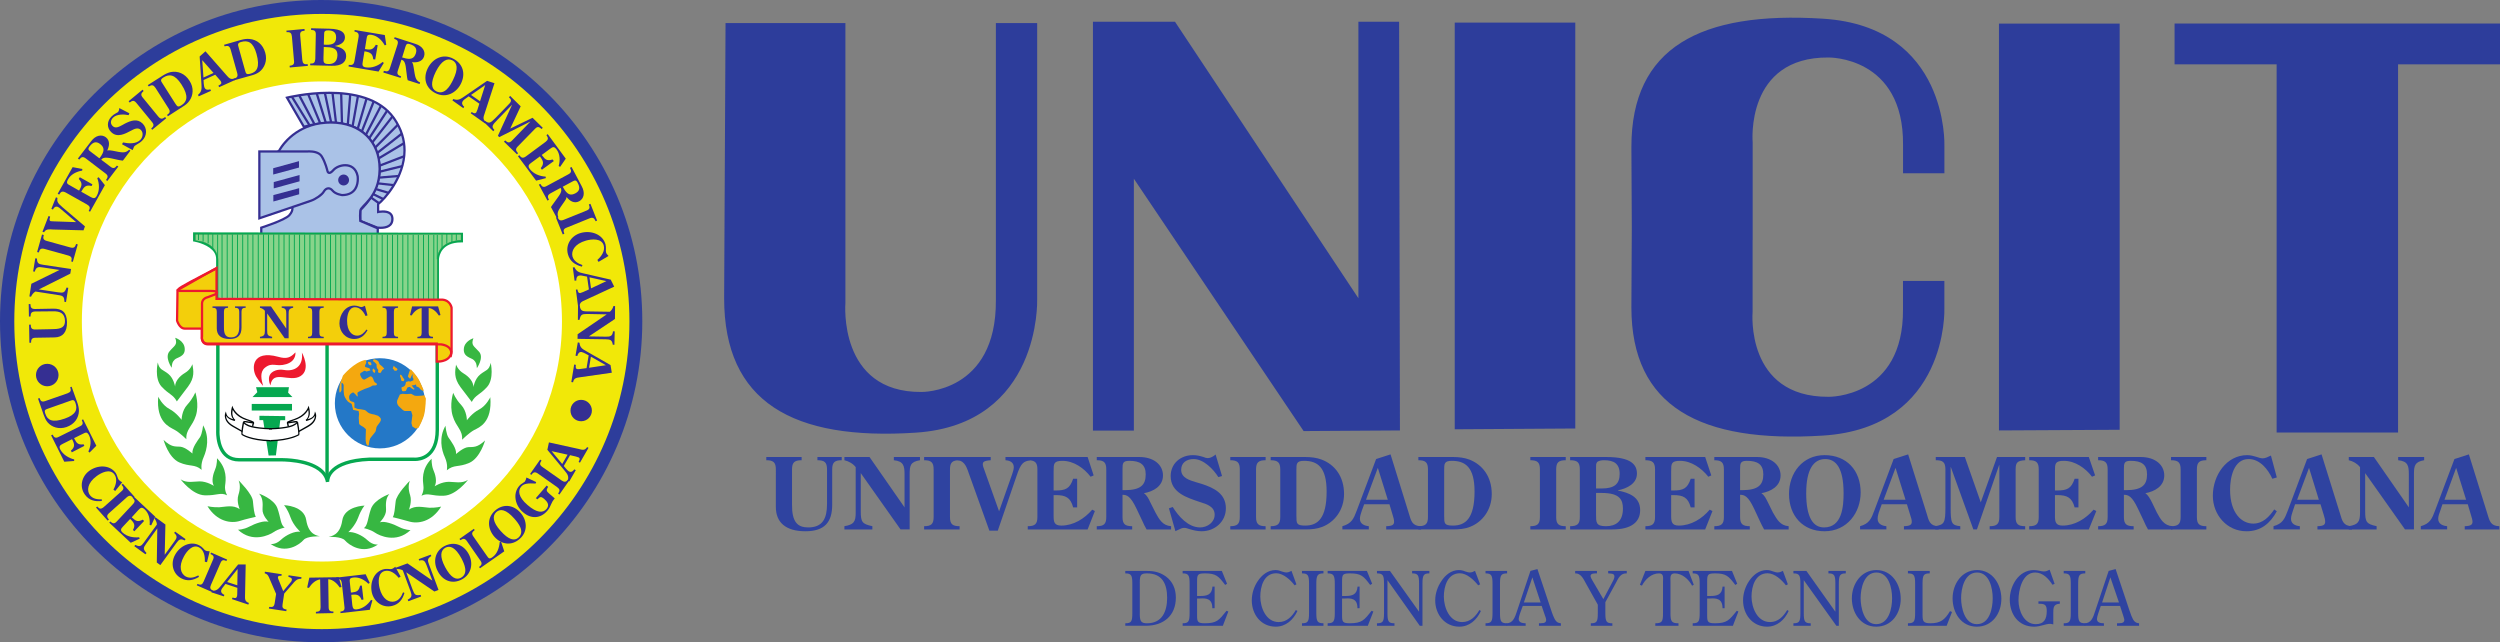 <svg xmlns="http://www.w3.org/2000/svg" width="400" height="102.764"><rect width="100%" height="100%" fill="#808080" stroke="none"/><path d="M126.723 80.67c-.034 2.864.88 3.718 2.6 3.718 2.285 0 3-1.423 3-3.723V75.1c0-1.117-.39-1.463-1.536-1.463v-.517h3.89v.517c-1.135 0-1.526.346-1.526 1.463v5.672c0 2.762-1.2 4.23-4.285 4.23-3.168 0-4.73-1.43-4.73-3.885V75.1c0-1.117-.398-1.463-1.53-1.463v-.517h5.654v.517c-1.133 0-1.537.346-1.537 1.463v5.57zM144.728 81.18v-5.295c0-1.343-.164-2.092-1.713-2.247v-.518h4.18v.518c-1.53.25-1.65.848-1.65 2.247v8.824h-1.456l-6.366-9.01v6.078c0 1.735.2 2.06 1.856 2.413v.52h-4.474v-.52c1.51-.253 1.807-.708 1.807-2.167v-7.28c-.443-.576-1.124-.95-1.807-1.105v-.518h4.017l5.605 8.06zM149.38 75.1c0-1.116-.386-1.463-1.522-1.463v-.516h5.677v.517c-1.15 0-1.538.347-1.538 1.463v7.632c0 1.106.388 1.46 1.538 1.46v.517h-5.677v-.518c1.136 0 1.523-.354 1.523-1.46V75.1z" fill="#2f43a0"/><path d="M158.514 73.12v.517c-1.137.082-1.264.297-1.264.67 0 .216.09.455.167.666l2.435 6.835 2.098-5.952c.1-.345.255-.718.255-1.094 0-.79-.617-1.076-1.33-1.125v-.517h3.926v.517c-.997.217-1.442.346-2.155 2.526l-3 8.742h-1.346l-3.216-8.964c-.36-.978-.63-2.18-1.86-2.303v-.517h5.29z" fill="#2f43a0"/><path d="M164.443 84.192c1.148 0 1.54-.355 1.54-1.46V75.1c0-1.117-.392-1.462-1.54-1.462v-.518h9.577l.965 2.947-.487.21c-1.052-1.377-2.71-2.543-4.505-2.543-1.414 0-1.414.472-1.414 1.65v3.093h.31c1.59 0 2.287-.284 2.814-1.876h.64v4.58h-.64c-.418-1.598-1.224-1.964-2.78-1.964h-.345v3.334c0 .93.085 1.543 1.23 1.543 1.947 0 3.704-1.102 4.952-2.548l.42.222-1.162 2.943h-9.577v-.518zM184.88 82.023c.592 1.07 1.13 2.07 2.493 2.168v.52h-3.918c-.26-.42-.464-.88-.667-1.33l-.942-1.983c-.968-2.043-1.565-2.23-2.242-2.23v3.566c0 1.105.396 1.458 1.544 1.458v.52h-5.667v-.52c1.143 0 1.522-.352 1.522-1.457V75.1c0-1.116-.38-1.462-1.52-1.462v-.517h6.8c2.344 0 3.794 1.263 3.794 2.948 0 1.73-1.544 2.575-3.055 2.842.483.33.76.88 1.006 1.417l.854 1.696zm-4.966-3.596c2.618 0 3.4-.843 3.4-2.528 0-1.593-.93-2.167-2.61-2.167-1.064 0-1.1.398-1.1 1.3v3.394h.31zM195.528 76.162l-.59.176c-.792-1.263-2.36-2.89-3.96-2.89-1.102 0-1.99.57-1.99 1.722 0 1.294 1.35 1.67 2.374 1.98l.937.28c1.953.64 3.842 1.553 3.842 3.904 0 2.148-1.795 3.667-3.866 3.667-.69 0-1.366-.16-2.003-.358-.296-.093-.503-.182-.81-.182-.278 0-.414.043-1.397.52l-1.036-3.646.605-.216c.933 1.5 2.477 3.27 4.39 3.27 1.15 0 2.322-.815 2.322-2.04 0-1.3-1.264-1.684-2.283-2-2.087-.703-4.755-1.485-4.755-4.173 0-2.018 1.588-3.352 3.548-3.352.65 0 1.15.123 1.753.318.214.097.41.158.663.158.396 0 .925-.3 1.224-.58l1.03 3.444zM198.367 75.1c0-1.116-.398-1.463-1.52-1.463v-.516h5.652v.517c-1.127 0-1.532.347-1.532 1.463v7.632c0 1.106.405 1.46 1.53 1.46v.517h-5.652v-.518c1.123 0 1.52-.354 1.52-1.46V75.1zM203.305 84.192c1.125 0 1.536-.355 1.536-1.46V75.1c0-1.117-.41-1.462-1.535-1.462v-.518h5.505c.985 0 1.864.115 2.686.427 2.07.807 3.55 2.685 3.55 5.492 0 2.583-1.54 4.5-3.462 5.25-.845.34-1.75.42-2.774.42h-5.505v-.518zm4.12-1.642c0 1.19 0 1.543 1.4 1.543 1.983 0 3.435-1.102 3.435-5.45 0-3.9-1.452-4.91-3.62-4.91-1.216 0-1.216.473-1.216 1.477v7.34zM225.424 82.175c.35 1.165.515 1.99 1.948 2.018v.516h-5.58v-.517c1.017-.028 1.26-.256 1.26-.71 0-.31-.083-.633-.182-.934l-.56-1.87h-4.04l-.37 1.003c-.13.408-.316.89-.316 1.333 0 .814.74 1.114 1.426 1.177v.516h-4.23v-.517c1.483-.416 1.813-1.203 2.304-2.51l3.094-8.236 2.31-.745 2.936 9.473zm-4.97-7.32l-1.893 5.098h3.485l-1.592-5.097z" fill="#2f43a0"/><path d="M226.937 84.192c1.14 0 1.536-.355 1.536-1.46V75.1c0-1.117-.395-1.462-1.536-1.462v-.518h5.522c.984 0 1.873.115 2.678.427 2.042.807 3.544 2.685 3.544 5.492 0 2.583-1.536 4.5-3.46 5.25-.826.34-1.762.42-2.763.42h-5.523v-.518zm4.133-1.642c0 1.19 0 1.543 1.394 1.543 1.984 0 3.463-1.102 3.463-5.45 0-3.9-1.48-4.91-3.638-4.91-1.22 0-1.22.473-1.22 1.477v7.34zM246.386 75.1c0-1.116-.387-1.463-1.532-1.463v-.516h5.665v.517c-1.146 0-1.53.347-1.53 1.463v7.632c0 1.106.384 1.46 1.53 1.46v.517h-5.666v-.518c1.145 0 1.532-.354 1.532-1.46V75.1zM251.218 84.71v-.52c1.158 0 1.553-.352 1.553-1.457V75.1c0-1.116-.394-1.463-1.552-1.463v-.516h5.745c4.058 0 4.946 1.24 4.946 2.66 0 1.642-1.653 2.394-3.047 2.67v.036c1.762.348 3.56 1.002 3.56 3.138 0 1.858-1.35 3.085-4.452 3.085h-6.752zm5.035-6.554c2.006 0 2.894-.68 2.894-2.333 0-1.656-.947-2.186-2.494-2.186-.353 0-.84.048-1.112.297-.196.233-.173.578-.173.837v3.386h.886zm-.886 4.06c0 1.373-.04 1.975 1.596 1.975 1.56 0 2.705-.763 2.705-2.81 0-1.406-.493-2.508-3.368-2.508h-.933v3.343zM263.263 84.192c1.12 0 1.543-.355 1.543-1.46V75.1c0-1.117-.423-1.462-1.543-1.462v-.518h9.565l.977 2.947-.472.21c-1.095-1.377-2.728-2.543-4.525-2.543-1.422 0-1.422.472-1.422 1.65v3.093h.315c1.595 0 2.28-.284 2.817-1.876h.612v4.58h-.613c-.43-1.598-1.222-1.964-2.767-1.964h-.364v3.334c0 .93.112 1.543 1.224 1.543 1.962 0 3.725-1.102 4.94-2.548l.443.222-1.165 2.943h-9.565v-.518zM283.68 82.023c.628 1.07 1.147 2.07 2.505 2.168v.52h-3.928c-.254-.42-.447-.88-.675-1.33l-.924-1.983c-.953-2.043-1.56-2.23-2.243-2.23v3.566c0 1.105.41 1.458 1.55 1.458v.52h-5.675v-.52c1.125 0 1.533-.352 1.533-1.457V75.1c0-1.116-.408-1.462-1.533-1.462v-.517h6.825c2.313 0 3.777 1.263 3.777 2.948 0 1.73-1.553 2.575-3.072 2.842.498.33.75.88 1.02 1.417l.84 1.696zm-4.972-3.596c2.62 0 3.422-.843 3.422-2.528 0-1.593-.907-2.167-2.626-2.167-1.03 0-1.09.398-1.09 1.3v3.394h.294zM286.24 79.04c0-3.38 2.17-6.218 5.69-6.218 3.57 0 5.775 2.48 5.775 5.97 0 3.21-2.15 6.21-5.794 6.21-3.44 0-5.67-2.466-5.67-5.962m2.75-.152c0 3.987 1.14 5.5 2.852 5.5 2.887 0 3.13-3.316 3.13-5.477 0-4.077-1.25-5.463-2.93-5.463-1.84 0-3.05 1.605-3.05 5.44M308.27 82.175c.34 1.165.488 1.99 1.92 2.018v.516h-5.56v-.517c1-.028 1.252-.256 1.252-.71 0-.31-.1-.633-.203-.934l-.575-1.87h-4.025l-.358 1.003c-.157.408-.3.89-.3 1.333 0 .814.717 1.114 1.4 1.177v.516h-4.21v-.517c1.483-.416 1.8-1.203 2.285-2.51l3.09-8.236 2.32-.745 2.963 9.473zm-4.983-7.32l-1.897 5.098h3.49l-1.593-5.097z" fill="#2f43a0"/><path d="M322.5 82.732c0 1.105.38 1.46 1.53 1.46v.516h-5.682v-.516c1.14 0 1.545-.355 1.545-1.46V74.43h-.038l-3.547 10.278h-.57l-3.6-9.966h-.032v6.446c0 2.542.14 2.854 1.54 3.004v.516h-4v-.516c1.4-.27 1.62-.452 1.62-3.004V75.1c0-1.196-.462-1.463-1.546-1.463v-.517h4.657l2.546 7.25 2.598-7.25h4.51v.517c-1.15.082-1.53.25-1.53 1.463v7.632zM324.673 84.192c1.14 0 1.523-.355 1.523-1.46V75.1c0-1.117-.382-1.462-1.523-1.462v-.518h9.536l1.008 2.947-.495.21c-1.05-1.377-2.7-2.543-4.51-2.543-1.42 0-1.42.472-1.42 1.65v3.093h.337c1.574 0 2.285-.284 2.812-1.876h.61v4.58h-.61c-.424-1.598-1.238-1.964-2.792-1.964h-.358v3.334c0 .93.112 1.543 1.234 1.543 1.944 0 3.712-1.102 4.946-2.548l.436.222-1.2 2.943h-9.535v-.518zM345.106 82.023c.584 1.07 1.13 2.07 2.487 2.168v.52h-3.915c-.258-.42-.456-.88-.657-1.33l-.946-1.983c-.955-2.043-1.57-2.23-2.25-2.23v3.566c0 1.105.386 1.458 1.56 1.458v.52h-5.685v-.52c1.124 0 1.525-.352 1.525-1.457V75.1c0-1.116-.4-1.462-1.526-1.462v-.517h6.8c2.346 0 3.783 1.263 3.783 2.948 0 1.73-1.536 2.575-3.03 2.842.47.33.75.88 1.033 1.417l.82 1.696zm-4.974-3.596c2.615 0 3.394-.843 3.394-2.528 0-1.593-.893-2.167-2.61-2.167-1.054 0-1.092.398-1.092 1.3v3.394h.308z" fill="#2f43a0"/><path d="M348.9 75.1c0-1.116-.392-1.463-1.537-1.463v-.516h5.654v.517c-1.137 0-1.515.347-1.515 1.463v7.632c0 1.106.378 1.46 1.515 1.46v.517h-5.654v-.518c1.145 0 1.538-.354 1.538-1.46V75.1zM364.29 76.39l-.714.212c-.685-1.5-1.98-3.155-3.793-3.155-2.437 0-2.97 3.053-2.97 4.91 0 3.818 1.91 5.42 3.696 5.42 1.55 0 2.566-1.096 3.37-2.27l.41.3c-1.052 1.924-2.55 3.196-4.85 3.196-3.155 0-5.385-2.645-5.385-5.687 0-3.287 2.21-6.494 5.485-6.494.59 0 1.02.144 1.44.26.38.12.737.252 1.037.252.42 0 .8-.193 1.153-.368l.18-.076.94 3.5zM374.407 82.175c.335 1.165.534 1.99 1.918 2.018v.516h-5.536v-.517c1.013-.028 1.236-.256 1.236-.71 0-.31-.083-.633-.177-.934l-.57-1.87h-4.065l-.335 1.003c-.13.408-.318.89-.318 1.333 0 .814.72 1.114 1.415 1.177v.516h-4.215v-.517c1.49-.416 1.793-1.203 2.292-2.51l3.085-8.236 2.312-.745 2.955 9.473zm-4.963-7.32l-1.902 5.098h3.473l-1.57-5.097z" fill="#2f43a0"/><path d="M385.414 81.18v-5.295c0-1.343-.136-2.092-1.706-2.247v-.518h4.16v.518c-1.49.25-1.636.848-1.636 2.247v8.824h-1.43l-6.374-9.01v6.078c0 1.735.192 2.06 1.833 2.413v.52h-4.455v-.52c1.505-.253 1.8-.708 1.8-2.167v-7.28c-.455-.576-1.113-.95-1.8-1.105v-.518h4.016l5.594 8.06zM397.97 82.175c.354 1.165.52 1.99 1.925 2.018v.516h-5.54v-.517c.994-.028 1.245-.256 1.245-.71 0-.31-.12-.633-.203-.934l-.556-1.87h-4.046l-.338 1.003c-.16.408-.343.89-.343 1.333 0 .814.737 1.114 1.43 1.177v.516h-4.215v-.517c1.472-.416 1.803-1.203 2.285-2.51l3.097-8.236 2.31-.745 2.95 9.473zm-4.985-7.32l-1.866 5.098h3.457l-1.592-5.097zM180.045 100.123v-.4c.973 0 1.127-.286 1.127-1.633v-4.7c0-1.333-.154-1.648-1.127-1.648v-.396h3.29c1.02 0 2.052.074 3.182.87 1.12.808 1.62 2.037 1.62 3.393 0 2.924-1.993 4.513-4.802 4.513h-3.29zm2.32-2.028c-.01 1.282.17 1.63 1.166 1.63 2.426 0 3.21-1.933 3.21-4.073 0-2.18-.754-3.91-3.21-3.91-1.014 0-1.175.27-1.164 1.53v4.823zM194.34 97.308h-.37c.02-1.548-1.007-1.617-1.962-1.548h-.476v2.76c0 .97.132 1.203 1.225 1.203 1.948 0 2.28-.49 3.49-1.998l.286.12-.876 2.278h-6.433v-.4c.944 0 1.112-.287 1.112-1.63V93.39c0-1.332-.168-1.648-1.112-1.648v-.396h6.27l.833 2.055-.3.19c-1.05-1.396-1.452-1.848-3.203-1.848-1.24 0-1.292.19-1.292 1.367v2.25h.476c1.15 0 1.9-.205 1.983-1.507h.35v3.455zM207.425 93.488l-.284.164c-.648-.855-1.816-1.93-2.94-1.93-1.987 0-2.553 2.132-2.553 3.734 0 1.74.902 4.075 2.942 4.075 1.28 0 2.127-.873 2.742-1.927l.26.15c-.66 1.42-1.862 2.514-3.472 2.514-2.37 0-3.834-1.97-3.834-4.207 0-1.09.346-2.18.95-3.082.65-.966 1.614-1.768 2.843-1.768.383 0 .718.1.97.21.274.088.524.173.776.173.303 0 .553-.124.813-.253l.785 2.148zM210.61 98.09c0 1.346.198 1.633 1.145 1.633v.4h-3.44v-.4c.962 0 1.13-.287 1.13-1.632v-4.7c0-1.332-.168-1.65-1.13-1.65v-.395h3.44v.396c-.947 0-1.145.318-1.145 1.65v4.7zM217.534 97.308h-.344c.018-1.548-1.017-1.617-1.965-1.548h-.494v2.76c0 .97.127 1.203 1.21 1.203 1.962 0 2.33-.49 3.506-1.998l.29.12-.888 2.278h-6.426v-.4c.935 0 1.143-.287 1.143-1.63V93.39c0-1.332-.208-1.648-1.143-1.648v-.396h6.28l.845 2.055-.318.19c-1.05-1.396-1.443-1.848-3.217-1.848-1.234 0-1.282.19-1.282 1.367v2.25h.495c1.14 0 1.887-.205 1.983-1.507h.326v3.455zM227.05 97.87v-4.48c0-1.332-.16-1.65-1.112-1.65v-.395h2.76v.396c-.937 0-1.104.318-1.104 1.65v6.732h-.43l-5.17-7.295v5.264c0 1.346.167 1.633 1.12 1.633v.4h-2.8v-.4c.968 0 1.13-.287 1.13-1.632v-4.7c0-1.332-.162-1.65-1.13-1.65v-.395h2.08l4.656 6.525zM236.816 93.488l-.305.164c-.677-.855-1.825-1.93-2.932-1.93-1.988 0-2.564 2.132-2.564 3.734 0 1.74.9 4.075 2.928 4.075 1.282 0 2.15-.873 2.757-1.927l.245.15c-.65 1.42-1.838 2.514-3.442 2.514-2.36 0-3.87-1.97-3.87-4.207 0-1.09.368-2.18.985-3.082.615-.966 1.595-1.768 2.795-1.768.43 0 .744.1.99.21.282.088.53.173.79.173.31 0 .552-.124.81-.253l.813 2.148zM239.998 98.09c0 1.346.16 1.633 1.14 1.633v.4h-3.454v-.4c.945 0 1.118-.287 1.118-1.632v-4.7c0-1.332-.173-1.65-1.118-1.65v-.395h3.453v.396c-.98 0-1.14.318-1.14 1.65v4.7z" fill="#2f43a0"/><path d="M245.988 91.05l2.18 6.524c.155.473.48 1.46.81 1.803.183.23.467.323.765.346v.4h-3.512v-.4c.39-.023 1.156.093 1.156-.53 0-.182-.137-.593-.216-.77l-.502-1.473h-3.024l-.17.457c-.137.346-.486 1.282-.486 1.627 0 .6.656.69 1.116.69v.4h-3.055v-.4c1.027 0 1.345-.986 1.63-1.827l2.188-6.55 1.12-.297zm-.81 1.327l-1.36 4.02h2.684l-1.325-4.02zM257.874 93.33c.163-.27.437-.762.437-1.076 0-.562-.605-.465-1.005-.513v-.395h2.98v.396c-.984-.048-1.33.732-1.718 1.473l-1.71 3.133v1.745c0 1.346.162 1.633 1.12 1.633v.4h-3.45v-.4c.988 0 1.12-.287 1.12-1.632v-1.345l-1.908-3.415c-.375-.676-.794-1.638-1.715-1.59v-.395h3.49v.396c-.306 0-1.03-.048-1.03.414 0 .21.24.614.353.803l1.7 2.9 1.336-2.527zM267.276 98.09c0 1.346.182 1.633 1.28 1.633v.4h-3.707v-.4c1.095 0 1.232-.287 1.232-1.632v-5.006c0-.61.176-1.343-.64-1.343-1.216 0-2.2.946-2.734 1.966l-.324-.142.878-2.22h6.9l.843 2.22-.268.142c-.556-1.033-1.585-1.954-2.786-1.965-.822 0-.674.733-.674 1.344v5.007z" fill="#2f43a0"/><path d="M275.936 97.308h-.332c.007-1.548-1.02-1.617-1.968-1.548h-.49v2.76c0 .97.114 1.203 1.236 1.203 1.92 0 2.296-.49 3.5-1.998l.26.12-.88 2.278h-6.43v-.4c.948 0 1.118-.287 1.118-1.63V93.39c0-1.332-.17-1.648-1.118-1.648v-.396h6.284l.84 2.055-.306.19c-1.062-1.396-1.455-1.848-3.207-1.848-1.234 0-1.297.19-1.297 1.367v2.25h.49c1.12 0 1.893-.205 1.975-1.507h.326v3.455zM286.055 93.488l-.305.164c-.656-.855-1.8-1.93-2.94-1.93-1.984 0-2.565 2.132-2.565 3.734 0 1.74.904 4.075 2.966 4.075 1.267 0 2.12-.873 2.736-1.927l.24.15c-.637 1.42-1.856 2.514-3.445 2.514-2.36 0-3.853-1.97-3.853-4.207 0-1.09.35-2.18.954-3.082.636-.966 1.62-1.768 2.833-1.768.404 0 .736.1.998.21.28.088.5.173.752.173.328 0 .566-.124.838-.253l.795 2.148zM293.657 97.87v-4.48c0-1.332-.16-1.65-1.11-1.65v-.395h2.78v.396c-.936 0-1.114.318-1.114 1.65v6.732h-.394l-5.216-7.295v5.264c0 1.346.168 1.633 1.113 1.633v.4h-2.77v-.4c.955 0 1.116-.287 1.116-1.632v-4.7c0-1.332-.16-1.65-1.116-1.65v-.395h2.08l4.63 6.525zM300.188 100.268c-2.488 0-3.892-2.234-3.892-4.532 0-2.27 1.462-4.526 3.93-4.526 2.51 0 3.89 2.315 3.89 4.602 0 2.323-1.427 4.456-3.928 4.456M297.7 95.69c0 1.49.52 4.175 2.488 4.175 2.05 0 2.547-2.557 2.547-4.152 0-1.558-.514-4.11-2.51-4.11-1.982 0-2.525 2.542-2.525 4.087M312.323 97.917l-.86 2.206h-6.194v-.4c.987 0 1.15-.287 1.15-1.633v-4.7c0-1.333-.163-1.648-1.15-1.648v-.396h3.488v.396c-1.006 0-1.15.315-1.15 1.648v4.94c0 1.047.084 1.393 1.274 1.393 1.618 0 2.313-.592 3.115-1.938l.326.132zM316.292 100.268c-2.515 0-3.877-2.234-3.877-4.532 0-2.27 1.453-4.526 3.91-4.526 2.506 0 3.893 2.315 3.893 4.602 0 2.323-1.448 4.456-3.926 4.456m-2.515-4.578c0 1.49.538 4.175 2.515 4.175 2.057 0 2.54-2.557 2.54-4.152 0-1.558-.513-4.11-2.506-4.11-1.99 0-2.55 2.542-2.55 4.087M328.737 93.412l-.343.152c-.602-.954-1.528-1.962-2.762-1.962-2.072 0-2.674 2.803-2.674 4.448 0 1.614.846 3.815 2.767 3.815 1.38 0 1.755-.88 1.755-2.112 0-1.033-.345-1.157-1.33-1.157v-.382h3.422v.382c-1.046.05-1.046.675-1.046 1.538v1.777c-.132-.045-.33-.095-.498-.095-.792 0-1.536.452-2.567.452-2.502 0-3.898-1.97-3.898-4.334 0-2.19 1.396-4.723 3.856-4.723.658 0 1.17.22 1.61.22.343 0 .62-.12.912-.276l.797 2.258zM332.506 98.09c0 1.346.17 1.633 1.138 1.633v.4h-3.45v-.4c.954 0 1.13-.287 1.13-1.632v-4.7c0-1.332-.176-1.65-1.13-1.65v-.395h3.45v.396c-.968 0-1.138.318-1.138 1.65v4.7z" fill="#2f43a0"/><path d="M338.5 91.05l2.18 6.524c.155.473.485 1.46.804 1.803.198.23.47.323.77.346v.4h-3.532v-.4c.41-.023 1.17.093 1.17-.53 0-.182-.154-.593-.203-.77l-.48-1.473h-3.083l-.155.457c-.117.346-.46 1.282-.46 1.627 0 .6.615.69 1.116.69v.4h-3.073v-.4c1.036 0 1.368-.986 1.632-1.827l2.2-6.55 1.112-.297zm-.84 1.327l-1.324 4.02h2.698l-1.373-4.02z" fill="#2f43a0"/><path d="M116.087 3.695h19.178V48.48S134.06 62.8 147.42 62.715c0 0 12.018.227 11.92-14.667V3.695h6.607v44.252s.65 19.96-19.422 21.278c-19.647 1.297-30.663-4.862-30.663-21.51l.225-44.02zM174.87 68.89V3.48H188l29.344 44.236V3.48h6.515l.13 65.39-15.408.102-27.16-40.37v40.29h-6.552zM232.756 68.686V3.614h19.29V68.56l-19.29.126zM319.833 68.87V3.774h19.312v64.99l-19.312.106zM347.93 10.296V3.763H400v6.533h-16.31v58.908h-19.428V10.296H347.93zM291.683 2.99c-19.667-1.238-30.66 4.626-30.66 20.516l.065 12.83-.066 12.836c0 15.89 10.994 21.76 30.66 20.52C311.75 68.42 311.1 49.38 311.1 49.38v-4.433h-6.622v4.537c.107 14.23-11.907 14.005-11.907 14.005-13.36.068-12.155-13.587-12.155-13.587V38.42h.01V22.77S279.21 9.096 292.57 9.2c0 0 12.036-.215 11.916 13.98v4.545h6.617v-4.44s.685-19.028-19.42-20.294M102.767 51.38c0 28.364-23.024 51.384-51.396 51.384C23 102.764 0 79.744 0 51.38 0 23.006 23 0 51.37 0c28.373 0 51.397 23.006 51.397 51.38" fill="#2d3d9b"/><path d="M91.994 51.364c0 22.117-17.93 40.04-40.04 40.04-22.126 0-40.05-17.923-40.05-40.04 0-22.106 17.924-40.04 40.05-40.04 22.11 0 40.04 17.934 40.04 40.04M98.733 60.378c0 .952-.783 1.724-1.724 1.724-.974 0-1.74-.772-1.74-1.724 0-.956.766-1.726 1.74-1.726.94 0 1.723.77 1.723 1.726" fill="#fff"/><path d="M8.64 61.42c0 .985-.806 1.787-1.788 1.787-.998 0-1.796-.802-1.796-1.788 0-1.008.798-1.81 1.796-1.81.982 0 1.787.802 1.787 1.81" fill="#1a3163"/><path d="M9.253 60.25c0 .986-.807 1.796-1.793 1.796-.994 0-1.8-.81-1.8-1.797 0-.988.806-1.8 1.8-1.8.986 0 1.793.812 1.793 1.8" fill="#c6d6ec"/><path d="M58.677 32.71l1.31.946M51.35 16.036l2.913 13.618-4.198-13.563M53.978 16.036l.36 13.423M58.036 16.91l-3.7 12.69 2.296-13.142" fill="#1a3163"/><path d="M60.35 18.057L54.335 29.6 59.2 17.334M61.374 18.777L54.336 29.6" fill="#1a3163"/><path d="M62.24 19.732l-7.903 10.155 1.087-13.636" fill="#1a3163"/><path d="M63.622 22.565l-9.285 7.32 8.704-8.777M64.134 26.11l-9.798 3.777 9.643-5.814M63.26 29.31l-8.845.715 9.428-2.32M60.722 33.003l-6.385-3.116M43.09 29.098v-1.025l4.14-1.136v1.026l-4.14 1.135zM43.19 31.302v-1.007l4.12-1.15v1.028l-4.12 1.13zM43.128 33.395v-1.01l4.12-1.15v1.013l-4.12 1.147z" fill="#1a3163"/><path d="M55.242 29.96c0 .473-.407.87-.872.87-.487 0-.865-.397-.865-.87 0-.48.378-.862.865-.862.465 0 .872.382.872.862" fill="#1a3163"/><path d="M48.62 20.283l-2.698-4.654s12.556-3.167 17.1 3.276c4.522 6.464-1.267 12.795-2.52 13.747v1.262s2.158-.473 2.28.96c.11 1.433-1.215 1.662-2.387 1.55l-2.748-1.082v-1.73s3.157-2.746 3.093-6.635c-.066-3.824-2.755-9.204-12.12-6.695" fill="#02080a"/><path d="M48.62 20.283l-2.698-4.654s12.556-3.167 17.1 3.276c4.522 6.464-1.267 12.795-2.52 13.747v1.262s2.158-.473 2.28.96c.11 1.433-1.215 1.662-2.387 1.55l-2.748-1.082v-1.73s3.157-2.746 3.093-6.635c-.066-3.824-2.755-9.204-12.12-6.695" fill="#aac2e7"/><path d="M48.62 20.283l.16-.092-2.7-4.653-.158.092.046.176c.002-.002.76-.193 1.983-.386s2.9-.386 4.72-.386c3.71-.002 7.974.808 10.205 3.977 1.21 1.735 1.663 3.448 1.665 5.05.01 4.266-3.275 7.793-4.148 8.448l-.073.056v1.576l.22-.048s.324-.07.72-.07c.303 0 .64.044.887.174.25.134.416.32.452.694l.006.15c-.005.497-.195.77-.497.96-.31.19-.753.27-1.22.266-.158 0-.32-.006-.478-.023l-.017.182.066-.168-2.632-1.038V33.61h-.18l.118.137c.01-.016 3.15-2.725 3.157-6.655v-.12c-.03-1.605-.508-3.478-1.735-4.96-1.228-1.486-3.21-2.56-6.18-2.557-1.284 0-2.756.198-4.433.65l.046.175.16-.092-.16.093.047.177c1.655-.444 3.093-.637 4.342-.637 2.88.002 4.734 1.024 5.897 2.423 1.16 1.4 1.625 3.196 1.65 4.735l.002.115c0 1.863-.757 3.46-1.52 4.592-.38.565-.76 1.014-1.043 1.32-.286.306-.47.466-.47.468l-.063.053v1.938l2.888 1.14h.025c.17.015.342.025.513.025.505 0 1.01-.077 1.408-.317.4-.24.676-.672.67-1.274l-.006-.18c-.036-.49-.31-.82-.646-.99-.334-.17-.72-.21-1.055-.212-.437.002-.79.078-.797.08l.038.177h.182v-1.262h-.18l.108.146c.952-.73 4.283-4.278 4.294-8.74 0-1.672-.478-3.467-1.732-5.258-2.356-3.33-6.753-4.13-10.5-4.133-3.69 0-6.785.78-6.795.78l-.234.062 2.89 4.984.134-.036-.046-.177z" fill="#352f92"/><path d="M59.196 31.714l1.312.932.21-.297-1.312-.933M49.122 15.097l4.088 9.876-5.14-9.74-.323.173L54.71 28.6l.33-.154-5.583-13.487-.335.137z" fill="#352f92"/><path d="M51.806 14.925l2.06 9.72-3.014-9.747-.348.108 4.194 13.56.353-.088-2.886-13.627-.358.075z" fill="#352f92"/><path d="M53.024 14.91l1.51 12.898-7.69-12.45-.31.19 8.12 13.15.335-.118-1.605-13.713-.36.042z" fill="#352f92"/><path d="M54.404 14.893l.363 13.4.365-.01-.363-13.4" fill="#352f92"/><path d="M58.478 15.703l-2.762 9.466 1.742-9.82-.358-.063-2.33 13.127.354.085 3.705-12.693-.352-.104z" fill="#352f92"/><path d="M60.804 16.827l-4.384 8.406 3.56-8.976-.338-.136-4.862 12.26.33.15 6.016-11.534-.322-.17z" fill="#352f92"/><path d="M61.837 17.538l-7.042 10.81.307.2 7.042-10.81" fill="#352f92"/><path d="M62.705 18.463l-7.526 9.673 1.04-13.024-.363-.03-1.138 14.24 8.272-10.636-.287-.223z" fill="#352f92"/><path d="M64.13 21.274l-6.96 5.474 6.62-6.665-.258-.257L54.82 28.6l.242.273 9.295-7.312-.226-.286z" fill="#352f92"/><path d="M64.688 24.79l-7.856 3.02 7.878-4.73-.188-.313-9.666 5.806.16.325 9.804-3.767-.132-.337v-.002z" fill="#352f92"/><path d="M63.855 27.97l-6.58.54 7.217-1.777-.087-.355-9.427 2.324.058.36 8.85-.727-.03-.365z" fill="#352f92"/><path d="M62.18 30.672l-5.204-1.536 5.94.658.04-.36-7.988-.885-.07.353 7.18 2.117.103-.348z" fill="#352f92"/><path d="M61.408 31.69l-6.378-3.126-.162.328 6.378 3.125" fill="#352f92"/><path d="M44.662 24.108s2.087-4.123 7.47-4.482c5.38-.358 8.67 2.92 8.607 7.482-.067 4.537-3.04 5.79-3.094 6.622-.078.84 0 1.612 0 1.612l2.796 1.196v.97h-18.64v-1.082s3.752-1.193 4.475-1.977c.708-.773.472-1.31.472-1.31h-3.707v-7.77l1.62-1.262z" fill="#aac2e7"/><path d="M44.662 24.108l.163.083.093-.168c.462-.77 2.6-3.906 7.224-4.213.266-.02.526-.03.78-.03 4.78.014 7.624 3.018 7.636 7.196v.13c-.035 2.23-.774 3.63-1.513 4.593-.37.48-.743.85-1.035 1.16-.285.31-.514.543-.546.858l.182.012-.182-.017c-.026.287-.034.565-.034.81 0 .484.034.834.036.837l.01.11 2.783 1.187v.67H41.983v-.9h-.18l.053.172c.002-.003.942-.3 1.977-.7 1.04-.405 2.15-.877 2.577-1.325.45-.492.56-.923.56-1.197 0-.183-.048-.295-.056-.313l-.046-.11h-3.643V25.46l1.58-1.23.02-.037-.163-.082-.11-.143-1.692 1.316v8.04h3.89v-.18l-.168.072.022.166c0 .182-.063.512-.46.95-.296.33-1.424.847-2.44 1.233-1.024.395-1.956.69-1.957.69l-.127.042v1.396h19.004v-1.27l-2.907-1.243-.07.167.18-.017s-.033-.335-.033-.803c0-.235.008-.502.035-.776v-.005c-.006-.1.157-.335.446-.632.858-.907 2.6-2.533 2.646-5.997v-.134c.002-2.175-.755-4.072-2.14-5.418-1.385-1.348-3.392-2.142-5.86-2.142-.262 0-.53.01-.803.028-5.483.368-7.612 4.56-7.62 4.582l.162.082-.11-.143.11.143z" fill="#352f92"/><path d="M41.496 34.923V24.236H49.1s1.78-.185 2.366.77c.607.97.904 2.274.904 2.274s.124.893.962-.06c.835-.963 3.415-1.438 3.888.953 0 0 .48 2.996-2.46 3.042 0 0-1.078-.13-1.545-.713-.485-.592-1.084-.42-1.394.13-.286.537-1.352 1.243-2.076 1.485-.71.248-8.248 2.806-8.248 2.806" fill="#aac2e7"/><path d="M41.496 34.923h.182V24.418h7.43l.012-.002s.125-.013.328-.013c.535-.007 1.523.115 1.863.698.293.468.516 1.027.664 1.466.145.438.216.755.218.755l.178-.04-.18.026.076.245c.055.12.193.29.426.293.24-.007.47-.16.777-.502.337-.397 1.065-.73 1.764-.725.81.012 1.558.388 1.808 1.594l.178-.037-.18.03s.027.164.027.427c.002.4-.068 1.006-.384 1.496-.317.487-.862.886-1.926.907l.004.182.024-.18c-.002 0-.256-.03-.566-.13-.312-.1-.668-.273-.86-.517-.236-.29-.523-.44-.808-.44-.37.003-.69.246-.888.595l-.003.005c-.23.45-1.296 1.18-1.974 1.398h-.008.006c-.353.123-2.417.825-4.388 1.496l-3.857 1.31.056.17h.182-.182l.058.175c.002 0 7.536-2.56 8.25-2.808l-.06-.173.057.172c.77-.268 1.834-.953 2.18-1.572l-.16-.086.157.09c.155-.27.372-.41.573-.408.157 0 .335.076.526.305.55.66 1.648.765 1.662.775h.027c1.153-.012 1.853-.487 2.225-1.073.374-.585.44-1.255.442-1.692 0-.288-.03-.48-.03-.486l-.002-.003v-.002c-.26-1.36-1.232-1.9-2.166-1.887-.808.004-1.605.355-2.04.852-.275.317-.456.38-.502.374l-.098-.085-.036-.095-.008-.04-.002-.008v-.007c-.005-.01-.298-1.32-.927-2.33-.507-.796-1.607-.864-2.172-.872-.218 0-.36.015-.366.017l.018.18v-.182h-7.785v11.125l.24-.08-.06-.175z" fill="#352f92"/><path d="M43.71 27.925v-1.007l4.128-1.137v1.03l-4.128 1.115zM43.797 30.143v-1.01l4.134-1.13v1.008l-4.133 1.133zM43.737 32.24v-1.025l4.128-1.11v.98l-4.128 1.156zM55.848 28.813c0 .47-.388.862-.863.862-.486 0-.877-.39-.877-.862 0-.49.39-.888.877-.888.475 0 .863.398.863.888" fill="#352f92"/><path d="M8.74 61.16c0 .994-.797 1.792-1.8 1.792-.986 0-1.798-.798-1.798-1.79 0-1.004.812-1.805 1.797-1.805 1.003 0 1.8.8 1.8 1.804M40.375 63.115h5.256l-.164.86.715.714h-6.43l.8-.793-.175-.782zM46.115 66.824h-6.467v-1.038h6.467v1.038z" fill="#1a3163"/><path d="M35.493 67.515s-.033 1.203.782 1.536c.8.33 1.77 1.03 1.77 1.03l.032.52s1.82 1.226 4.345 1.112c2.523-.097 4.727-.9 4.727-.9v-.654s1.654-.836 2.025-1.16c.358-.33.718-.82.61-1.445 0 0-.424.803-1.37.815 0 0 .618-.853.277-1.673 0 0-1.09 1.52-2.916 1.962l-.31.085.127.716s-1.35.395-3.26.29c-1.894-.068-2.59-.29-2.59-.29l.11-.716s-1.227-.478-1.81-.745c-.587-.274-1.44-1.454-1.44-1.454s-.37 1.198.33 1.878c0 0-1.372-.204-1.44-.905" fill="#1a3163"/><path d="M36.48 66.386c-.014.023-.13.407-.13.84 0 .35.13.717.342 1-.35-.093-.955-.32-1.095-.893l-.07-.35-.123.338s-.423 1.238 1.252 2.167l1.433.79.113-.2-1.428-.798c-1.046-.563-1.215-1.207-1.215-1.573v-.012c.403.66 1.345.81 1.384.82l.073-.22c-.366-.222-.44-.66-.44-1.068 0-.186.026-.355.042-.482.234.423.838 1.198 2.185 1.648.38.12.6.205.738.264-.19-.03-.58-.1-.58-.1-.296-.05-.61-.096-.685.1-.058.235.443.515.595.586-.008.002.67.543 4.022.64v-.23c-3.238-.087-3.895-.588-3.895-.588-.247-.093-.48-.29-.492-.37l.42.08.72.117c.25.024.357-.02.382-.118.02-.117.04-.2-1.165-.597-1.736-.566-2.188-1.79-2.188-1.806l-.132-.313-.064.33z" fill="#1a3163"/><path d="M39.743 69.458l.197-.096c-.017-.057.034-.312.11-.547l-.198-.073c-.08.213-.196.58-.11.716M38 70.72c.098.087 1.42.955 4.68 1.06v-.22c-3.164-.088-4.495-.956-4.495-.956-.02-.186.147-1.24.266-1.887l-.206-.03c-.024.167-.333 1.666-.245 2.034M48.658 66.37c-.024.016-.45 1.255-2.19 1.808-1.207.397-1.193.48-1.193.597.038.097.162.142.398.116l.734-.115.432-.033c-.032.022-.273.23-.464.31-.05.013-.714.513-3.94.6v.232c3.34-.1 4.017-.64 4.04-.66.124-.04.646-.333.55-.566-.06-.196-.38-.152-.672-.1 0 0-.374.07-.577.1.145-.06.36-.144.757-.266 1.323-.448 1.932-1.225 2.183-1.638.005.12.028.286.028.472 0 .41-.087.846-.444 1.07l.067.218c.07-.008 1.01-.158 1.376-.85l.023.044c0 .364-.185 1.01-1.214 1.58l-1.422.79.11.197 1.418-.787c1.682-.93 1.26-2.155 1.26-2.155l-.134-.35-.072.35c-.13.574-.733.8-1.09.893.225-.282.33-.652.33-1 0-.432-.105-.818-.105-.84l-.072-.33-.117.315z" fill="#1a3163"/><path d="M45.26 68.815c.074.236.135.49.122.548l.21.096c.07-.138-.043-.505-.126-.717l-.206.072zM46.866 68.717c.1.563.256 1.402.256 1.785l-.022.155c-.006-.028-1.323.815-4.462.903l.023.22c3.233-.092 4.54-.974 4.605-.994.13-.432-.143-1.932-.19-2.1l-.21.03zM41.496 62.886s-.523-.5-1.08-1.445c-.847-1.357-.74-4.353 3.48-3.177 1.342.363 1.962.13 2.75-.75 0 0 .22 1.39-1.436 1.895-1.683.5-2.232-.386-3.432.583-.866.705-.562 1.91-.282 2.896" fill="#1a3163"/><path d="M42.66 62.828s-.728-1.463.36-2.18c0 0 .65-.502 1.824-.29 1.58.264 3.134-.5 2.824-2.802 0 0 1.54 2.685-.196 3.774-1.754 1.1-4.45-1.127-4.81 1.498M67.38 65.688c0 3.99-3.223 7.216-7.206 7.216-3.99 0-7.216-3.225-7.216-7.216 0-3.994 3.226-7.216 7.216-7.216 3.983 0 7.207 3.222 7.207 7.216" fill="#1a3163"/><path d="M57.938 58.902s.216.29.06.582c-.15.286-.215.466-.06.54.15.076.518.036.612.18.062.153.272.217.158.323l-.62.18s-.305-.206-.48-.028c-.185.17-.67.22-.482.65.196.44.482.766.723.616.25-.14.7-.437.858-.48.208-.025.375.22.455.48.07.26.164.44.327.498.152.083.322.234.168.384l-.722.137c-.134.15-.94.408-1.112.47-.178.073-1.058.43-1.14.58-.068.146.125.542-.05.618l-.298-.404-.297-.255c-.11 0-.615.218-.655.686-.036.485.147.65.324.73.187.068.517.035.517.32v.66l.458.187c.157 0 .923.104 1.14.188.212.06.44.373.725.492.272.125.65.183.75.183l.612.224c.038.098.517.253.405.686-.118.444-.626.8-.675 1.157-.07.366-.07.472-.152.615l-.836 1.078c-.066.158-.104.38-.104.38l-.094.393c-.002 0 0 .548-.274.26-.29-.294-.213-1.088-.213-1.307 0-.208.027-1.158.027-1.158l-.32-.33c-.153-.112-.698-.33-.74-.583-.042-.25-.057-.724-.057-.89 0-.203.058-.583.058-.583l-.096-.49-.858-.176-.194-.91s-.297-.206-.474-.292c-.183-.062-.642-.722-.73-1.107-.082-.412-.082-.767-.082-.767v-.768l-.313-.325c-.082.15 0 1.143 0 1.143s-.26.523-.346.237c-.066-.287.053-1.12.053-1.12l.517-1.422s1.7-2.094 3.524-2.463M59.235 58.804s-.258.247-.035.354c.21.112.46.434.46.434v.286l.03.287.223.295-.035.366.4.104c.15-.082.288-.47.288-.47l.29-.185-.31-.366-.42-.318-.175-.434-.715-.354zM58.455 59.192l.346.117.062.322-.06.1h-.19l-.192-.14s-.267-.4.035-.4M59.164 60.24l-.165.22.083.247.244.263.164-.36-.326-.37zM63.622 63.62s-.192-.444.038-.476c.212-.03.407-.178.475-.316.07-.15.155-.485.155-.485l.348-.098.284.03.483-.178v-.29l-.124-.258v-.473l-.147.29-.246.462s-.27-.202-.335-.363l.16-.537.124-.32.132-.254s.942.88 1.414 1.85c.465.97.646 1.483.646 1.483s-.105.094-.32-.02c-.21-.16-.326-.296-.364-.418l-.256-.137-.224-.076-.033-.287-.328.098-.33.116c.16.116.258.328.258.328l.188.142-.15.098-.37-.21-.21-.18s-.052-.062-.204 0c-.153.076-.224 0-.256.15l-.184.43s-.622.214-.622-.103M63.495 62.097l-.065-.327-.105-.304.105-.23c.162.057.292.34.292.34l.18.253.078.115v.11l-.108.19-.377-.148zM62.273 60.313l.154.25.327.047.138-.19c0-.107.15.108 0-.107-.138-.214-.322-.252-.322-.252l-.237-.263-.167.444.107.073zM64.303 64.228l-.615-.034-.386.107-.41.88s-.22.508.255.975c.475.48.755.718.95.718h.975l.173.657-.147 1.245.147.53c.086.153.535.328.535.328l.445-.145s.726-1.34.91-2.208c.186-.872.22-2.37.22-2.37l-.22-.497-.393.07h-1.124l-.546-.29-.77.035zM34.91 38.652v10.233M35.71 38.652v10.233M36.545 38.658v10.236M37.378 38.658v10.247M38.203 38.658v10.247M39.028 38.658v10.26M39.838 38.658v10.274M40.68 38.658v10.274M41.506 38.658v10.277M42.33 38.67v10.266M43.144 38.67V48.95M43.99 38.67V48.95M44.82 38.67v10.283M45.63 38.67v10.29M46.467 38.68v10.28M47.283 38.68v10.28M48.13 38.68v10.294M48.95 38.684V48.98M49.774 38.684V48.98M50.59 38.684v10.3M51.427 38.684v10.313M52.243 38.684v10.323M53.06 38.684v10.323M53.897 38.684v10.334M54.722 38.684V49.02M55.545 38.694V49.02M56.367 38.694v10.34M57.203 38.703v10.33M58.036 38.703V49.04M58.863 38.703v10.344M59.686 38.708v10.34M60.51 38.708v10.34M61.328 38.708V49.06M62.167 38.708V49.06M62.99 38.708V49.07M63.802 38.708v10.367M64.638 38.708v10.377M65.47 38.708v10.386M66.288 38.734v10.36M67.126 38.734v10.36M67.96 38.734V49.1M68.776 38.734v10.382M35.21 53.503c-.01 1.254.38 1.623 1.13 1.623 1.008 0 1.325-.614 1.325-1.64v-2.443c0-.478-.17-.635-.677-.635v-.226h1.724v.226c-.51 0-.693.157-.693.635v2.504c0 1.21-.525 1.85-1.883 1.85-1.393 0-2.072-.617-2.072-1.716v-2.637c0-.478-.155-.635-.678-.635v-.226h2.5v.226c-.512 0-.677.157-.677.635v2.46zM45.21 53.714v-2.316c0-.59-.068-.93-.76-.99v-.226h1.847v.226c-.68.11-.742.38-.742.99v3.88h-.62L42.14 51.31v2.67c0 .762.064.917.8 1.062v.233h-1.967v-.233c.663-.1.797-.313.797-.963v-3.198c-.196-.24-.493-.413-.797-.474v-.226h1.774l2.463 3.532zM49.338 51.043c0-.48-.164-.635-.66-.635v-.225h2.486v.225c-.487 0-.685.156-.685.635v3.36c0 .495.197.64.684.64v.233h-2.486v-.232c.496 0 .66-.146.66-.642v-3.36zM58.207 51.613l-.315.097c-.304-.668-.888-1.394-1.67-1.394-1.07 0-1.306 1.35-1.306 2.153 0 1.702.838 2.39 1.608 2.39.696 0 1.135-.48 1.51-.992l.173.13c-.49.84-1.137 1.4-2.133 1.4-1.4 0-2.376-1.16-2.376-2.495 0-1.44.975-2.854 2.414-2.854.245 0 .462.062.635.103l.457.117c.175 0 .346-.082.503-.158l.076-.036.424 1.537zM61.258 51.043c0-.48-.18-.635-.673-.635v-.225h2.51v.225c-.51 0-.698.156-.698.635v3.36c0 .495.19.64.7.64v.233h-2.512v-.232c.493 0 .673-.146.673-.642v-3.36zM69.5 50.182l.375 1.38-.265.07c-.332-.514-.944-1.17-1.627-1.192v3.963c0 .496.188.64.683.64v.234h-2.49v-.234c.502 0 .672-.144.672-.64V50.44c-.693.09-1.23.625-1.617 1.19L65 51.564l.334-1.38H69.5z" fill="#1a3163"/><path d="M31.164 37.448v.942s3.69.637 3.69 3.038v27.426s-.3 4.712 3.403 4.712h6.836s6.727-.085 7.315 3.545c0 0-.354-3.33 6.676-3.63h7.18s3.698.368 3.698-4.705V41.502s0-2.988 3.843-2.988v-1.006l-42.64-.06z" fill="#fff"/><path d="M31.164 37.448h-.274v1.172l.228.04c.002 0 .214.037.55.13.5.14 1.253.41 1.862.844.61.44 1.05 1.007 1.05 1.794v27.426h.275l-.273-.018c0 .005-.006.104-.006.27.002.508.054 1.652.534 2.708.47 1.055 1.446 2.032 3.147 2.024h6.876c.257 0 1.92.02 3.56.462.818.22 1.63.548 2.254 1.01.627.47 1.064 1.06 1.193 1.844l.54-.073v-.048c0-.203.05-.93.854-1.662.803-.73 2.405-1.48 5.56-1.616l-.01-.273v.275h7.18v-.274l-.027.274.19.006c.39 0 1.336-.072 2.204-.752.87-.68 1.61-1.963 1.606-4.233V41.502l.005-.104c.024-.254.135-.914.616-1.495.482-.576 1.327-1.112 2.95-1.117h.273v-1.55l-43.19-.062v.274h.274v.273l42.367.06v.734h.275v-.274c-1.992-.006-3.072.8-3.592 1.62-.525.82-.523 1.612-.525 1.642v27.273c-.003 2.162-.676 3.233-1.395 3.802-.723.57-1.543.64-1.866.637l-.135-.005-.014-.002h-7.206c-3.23.138-4.968.91-5.906 1.758-.94.852-1.036 1.762-1.033 2.066l.003.11.272-.03.27-.044c-.152-.95-.698-1.67-1.405-2.196-2.12-1.56-5.71-1.574-6.14-1.582h-.045l.005.276v-.276h-6.836c-1.485-.007-2.21-.772-2.65-1.704-.426-.93-.487-2.015-.485-2.48 0-.153.005-.234.005-.234l.002-.008V41.428c-.006-1.36-1.046-2.19-2-2.663-.964-.48-1.905-.64-1.92-.644l-.046.27h.274v-.942h-.274v.273-.272z" fill="#06a850"/><path d="M34.89 47.645V41.61s.034-2.834-3.637-3.106V37.47h42.513v.978s-3.804-.047-3.804 3.22v6.253" fill="#88d48b"/><path d="M34.918 47.645V41.61c.003-.102-.038-2.867-3.664-3.134l-.002.028h.028V37.5h42.458v.948h.028v-.028h-.01c-.192.003-3.818.04-3.82 3.248v6.253h.053V41.67c0-1.577.89-2.37 1.808-2.778.918-.404 1.864-.416 1.96-.416h.006l.03.002V37.444H31.226v1.085l.025.004c3.59.267 3.61 2.983 3.614 3.077v6.035h.054z" fill="#178446"/><path d="M51.492 90.752c-21.69 0-39.298-17.6-39.298-39.312 0-21.727 17.608-39.317 39.298-39.317 21.736 0 39.332 17.59 39.332 39.317 0 21.71-17.596 39.312-39.332 39.312m0-87.613c-26.67 0-48.298 21.616-48.298 48.3 0 26.672 21.63 48.314 48.298 48.314 26.677 0 48.31-21.642 48.31-48.314 0-26.684-21.633-48.3-48.31-48.3" fill="#f1e808"/><path d="M51.492 90.752v-.907c-10.597-.002-20.19-4.298-27.14-11.248C17.4 71.643 13.1 62.047 13.098 51.44c0-10.617 4.3-20.212 11.25-27.164 6.953-6.95 16.545-11.244 27.142-11.245 10.62.002 20.22 4.295 27.175 11.246 6.952 6.952 11.248 16.547 11.25 27.164-.002 10.608-4.298 20.203-11.25 27.155-6.954 6.952-16.554 11.248-27.175 11.25v1.815c22.236 0 40.24-18.008 40.24-40.22 0-22.228-18.004-40.224-40.24-40.224-22.19 0-40.206 17.996-40.206 40.224 0 22.212 18.014 40.22 40.206 40.22v-.908zm0-87.613v-.91c-27.17 0-49.205 22.024-49.205 49.21 0 27.172 22.033 49.22 49.205 49.22 27.18 0 49.216-22.048 49.216-49.22 0-27.186-22.038-49.21-49.216-49.21v1.814c13.09.002 24.935 5.303 33.515 13.88 8.582 8.58 13.885 20.42 13.887 33.516-.002 13.087-5.305 24.933-13.887 33.517-8.58 8.58-20.424 13.888-33.515 13.89-13.088-.002-24.93-5.31-33.508-13.89C9.404 76.373 4.1 64.527 4.1 51.44c0-13.095 5.305-24.937 13.884-33.516 8.58-8.577 20.42-13.878 33.508-13.88V3.14z" fill="#f1e808"/><path d="M9.367 60.007c0 .992-.807 1.8-1.815 1.8-.99 0-1.796-.808-1.796-1.8 0-1.01.805-1.796 1.796-1.796 1.008 0 1.815.788 1.815 1.797M94.704 65.69c0 .956-.774 1.71-1.718 1.71-.96 0-1.71-.754-1.71-1.71s.75-1.715 1.71-1.715c.944 0 1.718.76 1.718 1.716" fill="#352f92"/><path d="M27.467 58.843s-1.165-1.682-.35-2.624c.774-.943 1.35-1.004.912-2.177 0 0 1.466.444 1.53 1.752.084 1.294-1.23 1.366-1.598 1.734-.365.357-.44.588-.495 1.313" fill="#37b742"/><path d="M25.246 57.997s-.593 2.53.594 3.852c1.205 1.294 1.85 1.25 2.454 2.378.552-.716.49-.627 1.798-2.38 1.092-1.47.87-2.508.693-3.584 0 0-.256.855-1.186 1.4-.914.54-1.584 1.373-1.584 2.185 0 0-.216-1.323-1.085-2.024-.86-.707-1.43-.597-1.684-1.83" fill="#37b742"/><path d="M25.314 63.473s.648 1.37 1.803 1.97c1.117.592 1.94 1.732 1.94 1.732s0-1.473.924-2.44c.904-.99 1.273-1.965 1.273-1.965s.642 1.904.1 3.692c-.568 1.802-1.64 2.234-1.537 3.813 0 0-1.092-1.09-1.913-1.52-.786-.445-2.934-1.202-2.59-5.282" fill="#37b742"/><path d="M26.168 70.38s.762 2.824 2.517 3.604c1.72.75 2.44.216 3.58 1.195 0 0-.21-.88.332-2.072.525-1.202.964-3.217-.1-5.056 0 0-.14 1.348-.494 1.894-.386.547-1.31 1.742-1.217 2.62 0 0-1.124-1.03-1.95-1.094-.82-.053-1.414.112-2.668-1.092" fill="#37b742"/><path d="M28.896 76.692s1.85 2.5 3.867 2.56c2 .06 2.502-.544 3.58 0 0 0-.442-.712-.325-1.582.112-.864.383-2.654-1.302-4.355 0 0 .048.986-.282 1.747-.328.777-.655 1.896-.218 2.676 0 0-1.095-.718-2.272-.718-.844 0-2.078.337-3.048-.328" fill="#37b742"/><path d="M33.196 80.997s.967.208 1.89.163c.933-.05 2.24-.45 3.267.316 0 0-.544-1.233-.21-2.285.337-1.022.26-1.784.042-2.324 0 0 2.206 2.173 2.28 3.313.115 1.137.188 2.002.463 2.506 0 0-1.828.416-2.525.654-1.46.47-3.686.104-5.207-2.343" fill="#37b742"/><path d="M38.077 84.757s.87 0 1.812-.498c.934-.497 2.44-1.034 3.09-.763 0 0-1.04-1.036-.975-2.02.056-.978.056-1.845-.56-2.494 0 0 2.402.815 2.94 2.335.55 1.532.493 2.674 1.162 3.096 0 0-1.034.21-1.757.72-.7.483-3.4 1.79-5.713-.377" fill="#37b742"/><path d="M43.29 87.03s.767.166 1.644-.65c.87-.82 2.227-1.423 3.107-1.304 0 0-1.095-.974-1.573-2.333-.487-1.373-1.03-1.916-1.03-1.916s3.22.065 3.56 2.393c.38 2.38 1.784 2.48 2.19 2.586 0 0-2.074-.067-2.622.59-.54.644-2.803 2.385-5.276.633M76.304 58.902s1.168-1.663.365-2.603c-.813-.942-1.364-1.023-.923-2.18 0 0-1.473.436-1.535 1.738-.08 1.303 1.228 1.38 1.576 1.736.38.376.46.58.516 1.308" fill="#37b742"/><path d="M78.515 58.06s.594 2.55-.597 3.87c-1.188 1.3-1.848 1.247-2.435 2.38-.563-.724-.493-.625-1.81-2.38-1.09-1.482-.868-2.508-.706-3.6 0 0 .272.863 1.198 1.414.925.55 1.582 1.36 1.582 2.187 0 0 .21-1.32 1.092-2.02.86-.717 1.416-.59 1.675-1.85" fill="#37b742"/><path d="M78.454 63.547s-.635 1.364-1.785 1.968c-1.156.594-1.966 1.727-1.966 1.727s0-1.47-.91-2.445c-.94-.985-1.278-1.953-1.278-1.953s-.635 1.89-.087 3.694c.537 1.81 1.634 2.237 1.505 3.816 0 0 1.086-1.08 1.914-1.54.82-.42 2.934-1.18 2.604-5.267" fill="#37b742"/><path d="M77.61 70.472s-.77 2.81-2.52 3.586c-1.74.756-2.435.218-3.6 1.19 0 0 .228-.873-.305-2.07-.56-1.197-.986-3.208.094-5.06 0 0 .107 1.37.494 1.91.378.54 1.304 1.74 1.193 2.62 0 0 1.142-1.05 1.953-1.107.827-.042 1.418.12 2.69-1.068" fill="#37b742"/><path d="M74.88 76.776s-1.87 2.483-3.883 2.54c-1.982.078-2.475-.53-3.567 0 0 0 .432-.704.317-1.572-.1-.873-.373-2.666 1.308-4.35 0 0-.04.98.26 1.737.34.763.66 1.898.228 2.675 0 0 1.08-.717 2.28-.717.85 0 2.084.334 3.057-.312" fill="#37b742"/><path d="M70.584 81.058s-.974.23-1.917.177c-.92-.053-2.216-.44-3.237.31 0 0 .516-1.25.196-2.287-.33-1.02-.272-1.768-.06-2.333 0 0-2.187 2.18-2.265 3.336-.13 1.136-.175 2-.452 2.49 0 0 1.796.435 2.506.657 1.483.482 3.7.106 5.23-2.35" fill="#37b742"/><path d="M65.68 84.815s-.844 0-1.807-.486c-.92-.493-2.434-1.028-3.1-.757 0 0 1.054-1.03.996-2.028-.055-.958-.055-1.842.524-2.494 0 0-2.38.817-2.932 2.347-.54 1.524-.49 2.656-1.136 3.106 0 0 1.024.207 1.747.703.7.487 3.405 1.785 5.706-.39" fill="#37b742"/><path d="M60.467 87.116s-.777.15-1.645-.66c-.854-.818-2.238-1.424-3.086-1.316 0 0 1.074-.97 1.572-2.326.5-1.368 1.026-1.92 1.026-1.92s-3.23.077-3.573 2.386c-.364 2.398-1.79 2.505-2.177 2.62 0 0 2.062-.094 2.615.57.556.654 2.83 2.367 5.27.646" fill="#37b742"/><path d="M8.513 52.657c1.467 0 1.912-.463 1.88-1.344-.037-1.175-.76-1.53-1.92-1.502l-2.845.026c-.55.023-.743.22-.743.805l-.26.01-.032-2 .273-.004c.008.59.19.79.75.79l2.897-.055c1.43-.024 2.176.583 2.206 2.17.03 1.607-.702 2.397-1.944 2.432l-3.086.053c-.547.008-.722.203-.722.803h-.264l-.048-2.895.262-.008c0 .595.19.79.75.78l2.845-.058zM9.523 43.192l-2.67-.4c-.674-.117-1.083-.117-1.294.68l-.257-.044.34-2.1.276.04c0 .78.29.893.992 1l4.458.67-.12.744-5.034 2.526 3.067.46c.874.13 1.074.07 1.366-.757l.276.04-.363 2.276-.26-.045c0-.792-.215-.975-.96-1.068l-3.675-.57c-.32.196-.56.493-.7.833l-.264-.048.314-2.023 4.505-2.212zM7.15 39.836c-.562-.153-.792-.01-.94.558l-.276-.065.79-2.805.28.076c-.166.557-.065.802.493.954l3.74 1.033c.56.153.777 0 .943-.56l.26.085-.788 2.79-.252-.07c.16-.564.038-.81-.503-.958L7.15 39.836zM7.77 34.56l.255.097c-.175.55-.083.663.082.73l.366.027 3.707.125-2.458-2.1c-.147-.125-.292-.263-.462-.33-.376-.156-.64.09-.787.422l-.257-.113.737-1.853.24.105c-.066.517-.093.736.792 1.477l3.608 3.07-.23.636-4.875-.13c-.546-.037-1.14-.13-1.435.442l-.26-.086.976-2.52zM14.19 33.756c.28-.512.215-.763-.285-1.048l-3.388-1.904c-.525-.267-.772-.17-1.046.328l-.245-.123 2.395-4.266 1.556.297-.026.257c-.878.146-1.817.584-2.252 1.39-.36.626-.15.743.39 1.027l1.367.783.086-.16c.398-.694.436-1.075-.14-1.71l.167-.27 2.016 1.136-.132.27c-.834-.22-1.177.07-1.56.766l-.105.14 1.49.837c.417.226.727.332.993-.153.496-.893.432-1.95.092-2.855l.224-.143.994 1.27-2.373 4.254-.214-.124zM15.998 25.21c.8-1.054.705-1.645.017-2.172-.655-.492-1.167-.29-1.696.407-.305.41-.17.57.207.838L15.9 25.33l.098-.12zm2.99-.905c.625.102 1.19.17 1.664-.36l.213.163-1.204 1.594c-.29-.017-.525-.086-.76-.122l-1.1-.243c-1.13-.24-1.39-.043-1.605.22l1.458 1.1c.437.348.706.296 1.05-.157l.232.14-1.757 2.312-.218-.15c.36-.48.348-.746-.132-1.087l-3.09-2.355c-.45-.34-.714-.293-1.06.174l-.22-.164 2.115-2.76c.704-.965 1.694-1.158 2.37-.64.702.55.552 1.424.21 2.115.272-.082.59-.013.87.028l.965.192zM20.703 18.13l-.125.293c-.738-.162-1.904-.185-2.488.4-.39.402-.485.928-.078 1.332.472.485 1.07.102 1.563-.15l.438-.243c.943-.473 1.95-.834 2.8 0 .792.792.703 1.988-.063 2.74-.24.245-.54.438-.83.596l-.356.236c-.097.096-.145.147-.34.685l-1.702-.938.158-.29c.898.192 2.084.278 2.783-.425.393-.417.514-1.13.08-1.572-.474-.47-1.076-.15-1.545.097-1 .533-2.25 1.213-3.22.23-.734-.71-.66-1.772.07-2.488.225-.23.446-.37.725-.526l.3-.172c.146-.145.21-.467.21-.648l1.62.84zM21.83 16.484c-.364-.445-.62-.447-1.083-.076l-.17-.21 2.237-1.85.162.216c-.43.373-.49.638-.12 1.07l2.466 3.01c.37.442.64.442 1.1.082l.165.203-2.237 1.84-.157-.196c.44-.383.48-.645.108-1.076l-2.47-3.014zM28.03 16.544c.35.513.424.665 1.026.28.85-.547 1.188-1.437-.018-3.303-1.077-1.676-1.98-1.7-2.905-1.116-.53.34-.406.545-.11.98l2.006 3.16zm-1.296 1.84c.458-.312.544-.572.227-1.05l-2.084-3.275c-.328-.486-.576-.525-1.07-.225l-.167-.21 2.383-1.516c.435-.28.843-.47 1.286-.575 1.093-.21 2.25.18 3.018 1.4.72 1.11.598 2.357-.034 3.21-.264.384-.627.668-1.08.943l-2.362 1.523-.118-.227zM32.358 9.632l.196 2.774 1.61-.736-1.806-2.038zm3.85 2.37c.41.46.67.81 1.338.534l.106.247-2.595 1.168-.114-.25c.48-.235.53-.382.432-.588-.04-.152-.175-.282-.292-.413l-.648-.743-1.87.85.032.557c.04.21.04.46.134.67.167.378.58.378.92.254l.104.25-1.967.878-.104-.242c.612-.51.583-.945.55-1.653l-.29-4.485.93-.83 3.336 3.798z" fill="#352f92"/><path d="M39.197 11.224c.157.58.208.747.884.56.995-.268 1.557-1.02.958-3.163-.526-1.913-1.395-2.208-2.456-1.906-.606.176-.538.407-.396.895l1.01 3.614zm-1.805 1.378c.564-.162.705-.385.556-.933l-1.052-3.754c-.17-.55-.405-.656-.967-.503l-.08-.247 2.723-.782c.476-.132.943-.193 1.367-.146 1.135.103 2.12.83 2.504 2.206.36 1.266-.12 2.43-.96 3.072-.375.27-.802.44-1.317.576l-2.71.76-.065-.25zM46.702 5.83c-.056-.55-.264-.73-.843-.678l-.04-.248 2.903-.272.02.277c-.588.05-.766.242-.708.8l.333 3.89c.07.575.267.724.87.678l.02.265-2.893.256-.03-.27c.57-.068.788-.252.707-.82l-.34-3.88zM52.257 7.165c1.036.012 1.513-.308 1.52-1.163.016-.83-.46-1.127-1.244-1.14-.197-.013-.44.013-.548.144-.122.112-.122.277-.122.427l-.056 1.706.45.025zm-.5 2.058c-.016.69-.028 1.01.797 1.02.792.027 1.394-.347 1.435-1.388 0-.715-.22-1.29-1.733-1.313l-.45-.025-.05 1.706zm-2.126 1.224v-.272c.573.02.768-.154.816-.723l.08-3.902c.02-.57-.186-.757-.752-.757V4.52l2.938.073c2.05.05 2.485.71 2.477 1.42-.02.844-.88 1.213-1.575 1.326v.027c.882.2 1.79.55 1.77 1.633-.028.96-.74 1.574-2.325 1.526l-3.43-.08zM55.8 10.38c.567.082.805-.056.91-.606l.665-3.854c.068-.554-.092-.77-.665-.874l.037-.254 4.82.812.233 1.573-.248.073c-.425-.79-1.15-1.505-2.062-1.668-.72-.12-.764.11-.854.7L58.39 7.85l.145.02c.792.146 1.165.063 1.592-.704l.302.06-.392 2.294-.327-.036c-.056-.855-.446-1.1-1.233-1.247l-.163-.02-.277 1.68c-.086.465-.086.796.47.88.983.157 1.97-.234 2.714-.864l.192.155-.846 1.384-4.8-.815.035-.257zM64.472 9.224c1.277.418 1.792.123 2.063-.684.24-.776-.12-1.206-.93-1.472-.517-.173-.6.013-.75.457l-.513 1.67.13.03zm1.87 2.544c.115.6.222 1.165.877 1.426l-.085.25-1.904-.608c-.075-.234-.098-.505-.132-.744l-.14-1.12c-.12-1.147-.406-1.32-.728-1.422l-.57 1.732c-.184.523-.04.757.517.935l-.08.246-2.764-.858.08-.28c.567.19.82.09.984-.46l1.194-3.7c.175-.55.03-.78-.53-.958l.086-.26 3.31 1.072c1.14.347 1.664 1.2 1.39 2.018-.265.84-1.15 1.01-1.937.91.197.248.23.55.275.85l.158.97zM69.733 11.457c-.89 1.825-.718 2.757.07 3.153 1.316.652 2.178-.798 2.664-1.782.927-1.872.676-2.783-.09-3.177-.833-.41-1.753.06-2.644 1.807m-1.277-.562c.772-1.534 2.414-2.353 4.01-1.534 1.632.816 2.074 2.446 1.27 4.05-.727 1.454-2.38 2.344-4.043 1.502-1.59-.788-2.046-2.428-1.237-4.017M77.632 13.612l-2.267 1.58 1.44 1.012.827-2.592zm-.082 4.52c-.205.594-.362.98.236 1.416l-.154.214-2.316-1.633.15-.206c.437.273.58.25.742.063l.185-.444.3-.953-1.704-1.173-.418.303c-.178.126-.408.272-.525.47-.242.34-.043.675.226.898l-.142.22-1.74-1.235.126-.227c.757.272 1.114.04 1.703-.362l3.714-2.55 1.183.378-1.567 4.82z" fill="#352f92"/><path d="M82.857 23.42c-.394.398-.376.665.028 1.092l-.168.183-2.087-2.03.203-.198c.41.412.69.42 1.08.034l2.955-3.054v-.004l-4.99 2.497-.215-.213 2.25-4.914-.02-.02-2.288 2.362c-.9.92-.986 1.096-.5 1.64l-.188.202-1.46-1.44.175-.194c.614.4.77.41 1.665-.503l2.164-2.237c.434-.434.36-.704-.033-1.07l.196-.205 1.686 1.664-1.67 3.56 3.566-1.727 1.634 1.6-.174.2c-.448-.378-.66-.462-1.092-.005l-2.717 2.78zM83.088 24.828c.334.465.597.53 1.07.19l3.145-2.328c.414-.332.473-.584.128-1.067l.2-.167 2.892 3.93-.906 1.315-.228-.136c.244-.863.228-1.888-.32-2.633-.442-.573-.615-.433-1.123-.075l-1.263.937.098.132c.488.65.797.858 1.63.587l.204.257-1.912 1.39-.183-.26c.534-.66.44-1.1-.037-1.74l-.09-.14-1.378 1.016c-.387.273-.61.51-.274.97.598.806 1.58 1.197 2.563 1.254l.03.244-1.555.403-2.905-3.91.215-.165zM90.12 30.013c.637 1.176 1.198 1.32 1.96.907.714-.384.742-.938.338-1.686-.25-.475-.44-.402-.844-.183l-1.536.83.082.133zm-.427 3.117c-.343.518-.64.994-.355 1.633l-.24.125-.943-1.755c.117-.216.297-.424.442-.635l.647-.898c.696-.932.617-1.237.45-1.542l-1.588.862c-.485.27-.548.532-.276 1.05l-.237.127-1.375-2.552.233-.124c.28.51.544.6 1.017.34l3.45-1.86c.495-.264.568-.525.272-1.045l.26-.137 1.617 3.064c.59 1.064.358 2.01-.385 2.414-.798.434-1.544-.048-2.03-.678-.032.307-.218.557-.39.795l-.57.817z" fill="#352f92"/><path d="M93.81 33.707c.524-.2.62-.462.41-.998l.248-.098 1.07 2.684-.24.1c-.23-.54-.475-.666-.992-.45l-3.623 1.47c-.53.192-.614.464-.387.99l-.258.102-1.087-2.694.243-.09c.225.534.476.663 1.004.447l3.613-1.463zM95.762 41.903l-.183-.314c.628-.558 1.27-1.428 1.02-2.314-.326-1.182-1.918-1.036-2.822-.788-1.894.54-2.4 1.686-2.177 2.555.23.766.904 1.116 1.587 1.37l-.084.252c-1.09-.282-1.914-.838-2.232-1.965-.437-1.56.555-3.016 2.055-3.428 1.625-.454 3.486.198 3.95 1.808.07.284.07.523.07.73 0 .22-.026.397.017.555.048.202.193.376.34.515l.056.08-1.596.943zM97.025 44.98l-2.71-.608.252 1.763 2.458-1.156zm-3.37 3.023c-.553.252-.974.39-.885 1.113l-.265.03-.365-2.81.244-.027c.094.495.21.6.457.58l.46-.166.92-.415-.29-2.047-.53-.104c-.217-.05-.475-.108-.686-.07-.42.042-.533.445-.5.793l-.28.038-.287-2.13.27-.032c.312.715.748.827 1.423.982l4.376 1.003.556 1.122-4.617 2.138z" fill="#352f92"/><path d="M94.22 53.824l2.7.044c.695.01 1.075-.057 1.16-.856h.273l-.048 2.153-.26-.01c-.108-.775-.43-.85-1.134-.87l-4.505-.068.014-.74 4.653-3.177-3.104-.064c-.903 0-1.063.103-1.245.943h-.265l.023-2.297.267.003c.122.772.352.924 1.096.935l3.732.06c.272-.222.483-.552.565-.907h.268l-.016 2.06-4.175 2.79zM96.945 58.435l-2.396-1.36-.303 1.767 2.698-.407zm-4.103 1.922c-.597.092-1.023.102-1.152.81l-.28-.038.46-2.812.27.064c-.072.495.007.64.245.678.158.017.34.008.486-.026l.977-.132.34-2.044-.482-.256c-.208-.102-.405-.224-.652-.282-.39-.053-.607.29-.69.647l-.282-.057.366-2.126.267.054c.08.77.45 1.002 1.072 1.343l3.896 2.23.205 1.226-5.043.72zM7.764 65.353c-.57.19-.736.256-.492.89.31.932 1.066 1.453 3.105.727 1.817-.633 2.063-1.5 1.69-2.5-.198-.573-.43-.494-.886-.324l-3.416 1.207zM6.327 63.69c.177.53.396.662.903.482l3.58-1.246c.516-.203.602-.422.425-.976l.226-.073.917 2.57c.162.464.25.873.25 1.324-.044 1.093-.682 2.1-1.994 2.56-1.203.412-2.348.026-3.02-.756-.288-.338-.464-.757-.634-1.214l-.9-2.587.247-.084z" fill="#352f92"/><path d="M8.423 69.544c.233.498.493.608.968.356l3.392-1.685c.495-.232.543-.498.307-1.01l.207-.113 2.118 4.228-1.086 1.094-.19-.176c.363-.766.51-1.757.123-2.56-.32-.62-.526-.516-1.034-.255l-1.374.68.068.145c.348.703.632.96 1.455.84l.12.25-2.012 1.04-.137-.29c.637-.528.595-.98.264-1.655l-.088-.16-1.48.74c-.414.207-.655.375-.414.88.456.856 1.33 1.39 2.237 1.613v.253l-1.584.118-2.104-4.226.24-.108zM18.43 78.564l-.284-.223c.402-.73.683-1.73.148-2.45-.714-.96-2.098-.256-2.826.282-1.526 1.125-1.592 2.334-1.084 3.045.464.614 1.195.702 1.904.68v.256c-1.08.135-2.024-.084-2.696-1.005-.923-1.252-.53-2.907.672-3.8 1.315-.964 3.232-1.027 4.22.286.154.215.22.444.292.63.07.202.122.368.21.487.128.16.315.27.468.36l.104.052-1.128 1.402z" fill="#352f92"/><path d="M19.427 78.612c.416-.35.416-.618.022-1.042l.21-.173 1.864 2.095-.19.17c-.377-.41-.648-.446-1.054-.09l-2.81 2.512c-.414.36-.414.627-.044 1.047l-.193.173-1.873-2.1.2-.164c.356.42.617.455 1.053.082l2.814-2.51z" fill="#352f92"/><path d="M17.645 83.438c.408.373.677.4 1.045-.012l2.578-2.76c.383-.4.333-.642-.06-1.04l.17-.192 3.455 3.238-.633 1.38-.26-.06c.092-.88-.113-1.85-.758-2.458-.508-.483-.672-.307-1.07.1l-1.04 1.144.12.094c.57.534.9.663 1.648.275l.215.212-1.558 1.647-.23-.208c.404-.707.23-1.115-.322-1.653l-.124-.112-1.14 1.215c-.31.32-.49.575-.068.968.71.657 1.722.833 2.65.75l.09.22-1.432.66-3.443-3.22.168-.19z" fill="#352f92"/><path d="M26.35 88.772l1.54-2.12c.403-.534.563-.88-.026-1.384l.152-.21 1.675 1.198-.145.215c-.68-.346-.918-.146-1.324.413l-2.565 3.534-.57-.416.082-5.46-1.764 2.43c-.51.7-.533.885.042 1.51l-.177.205-1.782-1.3.164-.21c.68.352.928.228 1.34-.335l2.113-2.918c-.02-.348-.17-.703-.398-.97l.152-.2 1.607 1.17-.113 4.85zM33.122 89.95l-.353-.072c.05-.825-.114-1.856-.907-2.292-1.043-.57-1.998.627-2.427 1.427-.924 1.66-.497 2.8.29 3.232.678.356 1.365.142 2.006-.18l.11.235c-.926.564-1.873.762-2.866.217-1.38-.76-1.698-2.425-.967-3.736.774-1.436 2.483-2.294 3.9-1.514.255.137.443.302.586.452.13.152.23.282.376.363.18.105.388.105.58.116l.097.01-.428 1.743z" fill="#352f92"/><path d="M34.064 89.59c.234-.497.13-.727-.4-.948l.115-.234 2.562 1.122-.107.224c-.526-.224-.76-.163-.968.357l-1.513 3.473c-.22.494-.116.726.394.95l-.1.238-2.566-1.12.106-.222c.53.218.765.136.988-.366l1.488-3.47z" fill="#352f92"/><path d="M38.02 91.033L36.34 93.12l1.63.53.047-2.617zm1.186 4.202c-.01.595-.056 1.005.62 1.24l-.096.26-2.62-.875.098-.25c.47.15.61.08.686-.143.063-.128.063-.297.063-.448l.02-.966-1.9-.626-.308.414c-.13.162-.296.35-.367.57-.11.37.175.638.498.77l-.088.24-1.988-.65.09-.253c.75.045 1.01-.278 1.46-.815l2.723-3.383h1.213l-.104 4.913zM45.073 91.877l-.04.256c-.412-.033-.506.02-.562.196-.02.15.044.256.078.373l.764 1.883 1.112-1.325c.126-.116.238-.28.27-.463.055-.36-.286-.42-.555-.493l.032-.26 2.065.305-.03.253c-.574-.01-.786.165-1.166.56l-.136.167-1.438 1.65-.256 1.72c-.09.504.05.745.648.824l-.054.267-2.783-.42.052-.263c.5.028.765.052.873-.594l.232-1.482-1.138-2.64c-.168-.384-.282-.528-.686-.665l.025-.256 2.693.407zM54.192 92.35l.452 1.566-.276.084c-.39-.585-1.105-1.315-1.852-1.315l.066 4.448c0 .545.207.734.763.705v.257l-2.8.06v-.258c.562-.026.753-.195.75-.744l-.073-4.45c-.775.108-1.386.725-1.803 1.368l-.272-.07.345-1.577 4.7-.074z" fill="#352f92"/><path d="M54.45 97.867c.572-.082.74-.28.655-.83l-.413-3.74c-.084-.546-.28-.694-.848-.625l-.028-.252 4.69-.543.657 1.394-.227.128c-.603-.612-1.477-1.094-2.353-.997-.716.08-.657.315-.597.896l.16 1.504.165-.003c.793-.094 1.113-.264 1.297-1.087l.284-.025.264 2.242-.304.05c-.3-.782-.72-.908-1.483-.822l-.163.015.163 1.636c.077.46.152.76.704.692.966-.1 1.793-.753 2.293-1.52l.223.078-.423 1.51-4.677.532-.036-.23zM64.097 92.262l-.312.19c-.52-.657-1.328-1.3-2.204-1.097-1.152.273-1.07 1.81-.858 2.7.447 1.846 1.544 2.383 2.384 2.185.755-.18 1.123-.8 1.38-1.47l.226.1c-.308 1.045-.87 1.813-1.98 2.08-1.51.36-2.873-.64-3.235-2.118-.36-1.597.335-3.382 1.908-3.756.272-.068.51-.043.71-.043.21.026.385.043.545.006.188-.043.363-.187.512-.298l.067-.07.857 1.59z" fill="#352f92"/><path d="M69.174 92.895l-.91-2.43c-.257-.635-.42-.973-1.185-.77l-.09-.233 1.926-.72.1.225c-.65.4-.622.694-.375 1.34l1.524 4.08-.665.255-4.502-3.072 1.04 2.818c.305.794.442.93 1.275.794l.068.26-2.05.754-.1-.244c.664-.355.717-.627.466-1.31l-1.247-3.38c-.316-.185-.684-.254-1.036-.197l-.095-.226 1.875-.697 3.98 2.752zM71.212 90.726c.925 1.73 1.782 2.12 2.522 1.726 1.256-.676.59-2.166.093-3.12-.965-1.775-1.818-2.087-2.564-1.702-.79.44-.93 1.422-.05 3.096m-1.158.693c-.795-1.46-.513-3.206 1.023-4.028 1.55-.823 3.087-.267 3.912 1.252.757 1.39.505 3.208-1.082 4.06-1.51.814-3.038.253-3.853-1.285M76.648 90.72c.453-.338.533-.577.206-1.04l-2.15-3.1c-.31-.446-.572-.462-1.044-.147l-.147-.208 2.3-1.614.14.206c-.458.335-.53.584-.204 1.036l2.166 3.103c.253.375.4.538.852.208.813-.56 1.11-1.55 1.186-2.438l.21-.075.518 1.563-3.876 2.707-.158-.2z" fill="#352f92"/><path d="M80.084 84.932c1.315 1.465 2.214 1.65 2.855 1.098 1.068-.958.05-2.267-.648-3.053-1.346-1.513-2.25-1.606-2.876-1.048-.658.594-.585 1.593.668 3.002m-.966.966c-1.107-1.257-1.238-3 .06-4.17 1.288-1.168 2.94-.99 4.086.295 1.065 1.178 1.255 2.984-.09 4.182-1.28 1.153-2.897.97-4.056-.307M85.793 77.132l-.093.238c-1.18-.063-1.886-.03-2.324.503-.504.58-.492 1.633 1.027 2.925 1.49 1.285 2.437 1.308 3.028.648.55-.65.146-1.173-.392-1.648-.496-.404-.633-.318-1.052.097l-.256-.19 1.737-2.02.234.21c-.365.53-.27.704.18 1.088l.877.757c-.338.413-.354.46-.57.924-.16.394-.322.733-.61 1.054-1.095 1.282-2.632 1.347-3.89.243-1.225-1.015-1.725-2.942-.6-4.23.16-.197.323-.294.488-.39l.4-.286c.113-.165.227-.457.252-.653l1.566.732z" fill="#352f92"/><path d="M86.07 75.77c-.454-.31-.73-.26-1.045.207l-.216-.137 1.616-2.302.218.152c-.325.46-.317.71.145 1.03l3.09 2.17c.45.296.713.255 1.037-.214l.198.145-1.61 2.31-.205-.162c.332-.456.285-.705-.148-1.022L86.07 75.77z" fill="#352f92"/><path d="M88.253 72.184l1.704 2.057.853-1.49-2.557-.566zm4.353-.346c.58.15.97.278 1.332-.304l.22.12-1.364 2.378-.217-.127c.234-.45.217-.6 0-.716l-.43-.143-.94-.218-1 1.73.332.402c.143.157.308.357.483.456.376.216.678-.035.86-.32l.245.128-1.043 1.804-.237-.134c.198-.72-.068-1.056-.502-1.58l-2.77-3.346.254-1.183 4.776 1.05z" fill="#352f92"/><path d="M52.603 76.538v-21.61h-.547v21.61M40.972 61.95h5.258l-.13.878.686.706h-6.394l.777-.782-.198-.8zM46.72 65.687h-6.443V64.63h6.444v1.057zM45.63 66.58v.647h-.79l-.694 5.636-1.168.023-.875-5.66h-.597v-.703l4.124.056z" fill="#06a850"/><path d="M36.115 66.36s-.04 1.214.79 1.547c.792.32 1.744 1.03 1.744 1.03l.017.52s1.845 1.21 4.354 1.113c2.535-.106 4.767-.904 4.767-.904v-.66s1.632-.845 1.997-1.163c.34-.328.717-.803.613-1.435 0 0-.425.78-1.38.816 0 0 .63-.864.272-1.694 0 0-1.052 1.524-2.913 1.985l-.276.08.097.7s-1.34.39-3.243.317c-1.916-.09-2.58-.317-2.58-.317l.078-.7s-1.222-.488-1.803-.753c-.573-.286-1.428-1.452-1.428-1.452s-.37 1.193.325 1.89c0 0-1.37-.226-1.432-.92" fill="#fff"/><path d="M37.075 65.23c-.006.025-.112.41-.112.844 0 .358.112.703.35.995-.35-.087-.962-.315-1.09-.892l-.086-.35-.12.35s-.426 1.217 1.278 2.153l1.417.8.107-.184-1.428-.813c-1.04-.58-1.216-1.223-1.216-1.59v-.014c.403.66 1.338.817 1.386.832l.08-.2c-.347-.237-.464-.694-.464-1.088 0-.178.044-.347.06-.487.235.434.84 1.206 2.167 1.64.388.135.61.21.762.29-.193-.044-.58-.117-.58-.117-.322-.053-.624-.097-.685.09-.07.237.443.545.585.6 0 0 .662.536 4.026.627v-.21c-3.237-.087-3.89-.6-3.89-.6-.258-.103-.497-.282-.497-.363l.417.08.707.103c.262.043.367-.003.402-.102.018-.11.03-.205-1.165-.584-1.742-.585-2.174-1.81-2.192-1.81l-.117-.318-.103.317z" fill="#02080a"/><path d="M40.375 68.295l.175-.08c-.028-.06.03-.308.132-.55l-.23-.07c-.057.208-.176.565-.077.7M38.645 69.563c.077.09 1.385.958 4.644 1.064v-.22c-3.172-.087-4.484-.95-4.484-.97-.02-.178.144-1.222.264-1.885l-.204-.025c-.048.168-.345 1.658-.22 2.036M49.26 65.23s-.455 1.225-2.186 1.81c-1.216.38-1.19.476-1.174.585.02.1.147.145.397.102l.716-.102.444-.038c-.036.024-.27.217-.472.3-.04.02-.71.533-3.956.62l.012.21c3.364-.09 4.008-.622 4.05-.644.108-.038.62-.346.542-.582-.065-.187-.368-.143-.67-.09 0 0-.38.073-.587.116.17-.078.384-.154.753-.29 1.347-.433 1.944-1.205 2.188-1.64.02.14.06.31.06.488 0 .394-.1.86-.466 1.087l.068.202c.053-.015.993-.173 1.4-.833v.014c0 .366-.178 1.008-1.23 1.59l-1.42.812.113.185 1.436-.8c1.686-.935 1.264-2.152 1.264-2.152l-.147-.35-.073.35c-.122.577-.724.805-1.087.89.23-.29.343-.636.343-.994 0-.434-.1-.82-.112-.845l-.09-.318-.12.317z" fill="#02080a"/><path d="M45.883 67.665c.083.242.114.49.114.55l.2.08c.08-.135-.06-.492-.096-.7l-.217.07zM47.472 67.552c.112.566.247 1.42.247 1.79l-.007.157c-.007-.013-1.336.827-4.463.905v.22c3.255-.103 4.563-.97 4.628-1 .143-.44-.16-1.93-.185-2.1l-.22.027z" fill="#02080a"/><path d="M42.104 61.746s-.504-.51-1.09-1.452c-.828-1.37-.704-4.362 3.5-3.206 1.344.385 1.953.152 2.752-.71 0 0 .206 1.37-1.462 1.886-1.67.504-2.206-.407-3.425.578-.85.716-.564 1.907-.276 2.904" fill="#ed192e"/><path d="M43.27 61.667s-.74-1.464.368-2.168c0 0 .645-.508 1.805-.308 1.6.292 3.144-.508 2.856-2.787 0 0 1.518 2.676-.21 3.77-1.755 1.09-4.452-1.123-4.82 1.492" fill="#ed192e"/><path d="M68.007 64.527c0 3.987-3.23 7.217-7.22 7.217-3.977 0-7.21-3.23-7.21-7.217 0-3.98 3.233-7.213 7.21-7.213 3.99 0 7.22 3.233 7.22 7.213" fill="#2478c7"/><path d="M58.478 57.578s.224.303.072.595c-.16.302-.227.48-.072.558l.625.192.17.342-.66.18s-.29-.245-.46-.037c-.202.185-.693.225-.494.663.163.446.494.78.73.626.276-.13.713-.436.884-.48.205-.028.385.232.47.48.068.274.17.455.327.54.153.065.343.21.184.354-.127.163-.595 0-.747.163-.145.147-.957.4-1.138.47-.19.075-1.09.464-1.168.606-.07.14.12.547-.03.627l-.33-.402-.31-.27c-.107 0-.628.234-.674.704-.01.486.166.672.364.738.167.073.49.05.49.328v.673l.49.196c.174 0 .952.117 1.167.183.223.078.43.41.733.52.298.112.68.192.775.192l.647.216c.025.11.503.264.412.7-.133.458-.64.834-.714 1.192-.074.38-.074.487-.152.635-.083.16-.796.965-.862 1.125l-.105.373-.066.398s0 .573-.31.26c-.282-.3-.22-1.117-.22-1.328 0-.236.043-1.196.043-1.196s-.18-.226-.343-.33c-.12-.12-.706-.33-.747-.59-.022-.262-.06-.737-.06-.935 0-.193.06-.598.06-.598l-.084-.48-.868-.18-.233-.94s-.29-.223-.473-.29c-.185-.073-.67-.75-.75-1.145-.067-.423-.067-.786-.067-.786v-.792c0-.14-.262-.477-.34-.327v1.143s-.262.576-.335.272c-.077-.294.06-1.166.06-1.166l.498-1.45s1.737-2.136 3.61-2.522M59.812 57.473s-.266.262-.03.37c.204.12.472.45.472.45v.297l.044.287.228.312-.048.368s.262.173.413.104l.298-.473.298-.193-.336-.37-.41-.333-.19-.45c-.024-.11-.587-.37-.738-.37M59.037 57.882l.325.12.075.33-.075.103h-.198l-.175-.14s-.288-.413.047-.413M59.745 58.955l-.16.234.073.255.256.267.156-.38-.325-.377zM64.303 62.42s-.168-.463.043-.49c.22-.03.41-.176.495-.34l.126-.474.388-.118.3.053.484-.202v-.283s-.127-.116-.127-.268v-.486l-.146.29-.246.507s-.31-.234-.355-.392l.167-.553.107-.33.16-.264s.946.89 1.44 1.9c.474.99.67 1.522.67 1.522s-.11.117-.33-.046c-.237-.145-.34-.29-.397-.41l-.233-.133-.23-.075-.054-.317-.32.12s-.493 0-.333.126c.16.104.267.343.267.343l.165.124-.137.12-.374-.225-.212-.184s-.08-.072-.23 0c-.156.076-.22 0-.255.167l-.193.43s-.637.225-.637-.106M64.19 60.848l-.055-.33-.12-.303c0-.116-.036-.322.12-.258.156.08.293.382.293.382l.188.267.068.088v.13l-.117.173s-.324 0-.376-.15M62.935 59.034l.162.26.317.037.16-.185c0-.11.148.12 0-.11-.16-.232-.362-.266-.362-.266l-.202-.264-.18.45.105.078zM65.017 63.056l-.63-.05-.408.11-.405.898s-.22.513.25.998c.478.482.79.748.95.748h1.004l.207.68c0 .097-.157 1.105-.157 1.256l.157.55.548.338.45-.153s.75-1.375.92-2.25c.197-.902.238-2.415.238-2.415l-.24-.533-.382.073s-1.023.07-1.177 0l-.564-.3-.763.05z" fill="#f4a80f"/><path d="M35.525 37.5V47.74" fill="#a4d991"/><path d="M35.45 37.5V47.74h.152V37.5" fill="#06a850"/><path d="M36.35 37.5V47.74" fill="#a4d991"/><path d="M36.275 37.5V47.74h.15V37.5" fill="#06a850"/><path d="M37.177 37.5V47.74" fill="#a4d991"/><path d="M37.1 37.5V47.74h.153V37.5" fill="#06a850"/><path d="M38 37.5V47.74" fill="#a4d991"/><path d="M37.923 37.5V47.74h.15V37.5" fill="#06a850"/><path d="M38.83 37.508v10.26" fill="#a4d991"/><path d="M38.756 37.508v10.26h.152V37.51" fill="#06a850"/><path d="M39.656 37.508v10.26" fill="#a4d991"/><path d="M39.58 37.508v10.26h.152V37.51" fill="#06a850"/><path d="M40.465 37.508v10.26" fill="#a4d991"/><path d="M40.39 37.508v10.26h.15V37.51" fill="#06a850"/><path d="M41.32 37.508v10.27" fill="#a4d991"/><path d="M41.245 37.508v10.27h.152v-10.27" fill="#06a850"/><path d="M42.152 37.508v10.27" fill="#a4d991"/><path d="M42.076 37.508v10.27h.152v-10.27" fill="#06a850"/><path d="M42.966 37.508v10.276" fill="#a4d991"/><path d="M42.89 37.508v10.276h.152V37.508" fill="#06a850"/><path d="M43.79 37.508v10.28" fill="#a4d991"/><path d="M43.715 37.508v10.28h.152V37.51" fill="#06a850"/><path d="M44.622 37.508v10.29" fill="#a4d991"/><path d="M44.546 37.508v10.29h.152V37.51" fill="#06a850"/><path d="M45.444 37.508v10.29" fill="#a4d991"/><path d="M45.368 37.508v10.29h.152V37.51" fill="#06a850"/><path d="M46.277 37.524v10.29" fill="#a4d991"/><path d="M46.2 37.524v10.29h.153v-10.29" fill="#06a850"/><path d="M47.093 37.524V47.82" fill="#a4d991"/><path d="M47.018 37.524V47.82h.15V37.523" fill="#06a850"/><path d="M47.93 37.524V47.82" fill="#a4d991"/><path d="M47.855 37.524V47.82h.152V37.523" fill="#06a850"/><path d="M48.745 37.524V47.82" fill="#a4d991"/><path d="M48.67 37.524V47.82h.15V37.523" fill="#06a850"/><path d="M49.58 37.524V47.82" fill="#a4d991"/><path d="M49.505 37.524V47.82h.152V37.524" fill="#06a850"/><path d="M50.398 37.524V47.82" fill="#a4d991"/><path d="M50.322 37.524V47.82h.152V37.524" fill="#06a850"/><path d="M51.237 37.524V47.82" fill="#a4d991"/><path d="M51.16 37.524V47.82h.153V37.524" fill="#06a850"/><path d="M52.054 37.542v10.31" fill="#a4d991"/><path d="M51.978 37.542v10.31h.152v-10.31" fill="#06a850"/><path d="M52.883 37.542v10.31" fill="#a4d991"/><path d="M52.808 37.542v10.31h.152v-10.31" fill="#06a850"/><path d="M53.713 37.542v10.31" fill="#a4d991"/><path d="M53.638 37.542v10.31h.152v-10.31" fill="#06a850"/><path d="M54.527 37.542v10.314" fill="#a4d991"/><path d="M54.45 37.542v10.314h.153V37.542" fill="#06a850"/><path d="M55.357 37.542v10.33" fill="#a4d991"/><path d="M55.28 37.542v10.33h.153V37.54" fill="#06a850"/><path d="M56.183 37.542v10.33" fill="#a4d991"/><path d="M56.107 37.542v10.33h.152V37.54" fill="#06a850"/><path d="M57.005 37.542v10.33" fill="#a4d991"/><path d="M56.93 37.542v10.33h.15V37.54" fill="#06a850"/><path d="M57.823 37.542v10.34" fill="#a4d991"/><path d="M57.748 37.542v10.34h.152v-10.34" fill="#06a850"/><path d="M58.677 37.553v10.33" fill="#a4d991"/><path d="M58.602 37.553v10.33h.15v-10.33" fill="#06a850"/><path d="M59.49 37.553v10.334" fill="#a4d991"/><path d="M59.415 37.553v10.334h.152V37.553" fill="#06a850"/><path d="M60.317 37.553v10.334" fill="#a4d991"/><path d="M60.242 37.553v10.334h.15V37.553" fill="#06a850"/><path d="M61.15 37.56v10.327" fill="#a4d991"/><path d="M61.073 37.56v10.327h.152V37.56" fill="#06a850"/><path d="M61.98 37.56v10.336" fill="#a4d991"/><path d="M61.904 37.56v10.336h.152V37.56" fill="#06a850"/><path d="M62.802 37.56v10.346" fill="#a4d991"/><path d="M62.726 37.56v10.346h.152V37.56" fill="#06a850"/><path d="M63.622 37.56v10.346" fill="#a4d991"/><path d="M63.546 37.56v10.346h.152V37.56" fill="#06a850"/><path d="M64.448 37.56v10.36" fill="#a4d991"/><path d="M64.373 37.56v10.36h.15V37.56" fill="#06a850"/><path d="M65.264 37.56v10.367" fill="#a4d991"/><path d="M65.188 37.56v10.367h.152V37.56" fill="#06a850"/><path d="M66.108 37.56v10.367" fill="#a4d991"/><path d="M66.032 37.56v10.367h.152V37.56" fill="#06a850"/><path d="M66.934 37.57v10.356" fill="#a4d991"/><path d="M66.86 37.57v10.356h.15V37.57" fill="#06a850"/><path d="M67.756 37.57v10.38" fill="#a4d991"/><path d="M67.68 37.57v10.38h.152V37.57" fill="#06a850"/><path d="M68.57 37.57v10.38" fill="#a4d991"/><path d="M68.494 37.57v10.38h.152V37.57" fill="#06a850"/><path d="M69.41 37.576v10.377" fill="#a4d991"/><path d="M69.333 37.576v10.377h.152V37.576M31.684 37.406v.997h.152v-.997M32.42 37.406v1.264h.153v-1.264M33.23 37.36v1.573h.15V37.36M33.972 37.47v2.223h.152V37.47M34.747 37.524v3.903h.152v-3.903M72.934 37.47v.977h.152v-.976M72.23 37.47v1.238h.152V37.47M71.415 37.406v1.584h.152v-1.584M70.65 37.524v2.24h.153v-2.24M69.886 37.576v3.905h.152v-3.904" fill="#06a850"/><path d="M34.647 42.876l-6.244 3.545-.073 4.87s.357 1.285 1.246 1.285h2.71v1.602s.116.794.91.794H69.88v2.886s2.19.14 2.374-1.6v-7.022s-.184-1.155-1.418-1.285l-36.19-.136v-4.938z" fill="#f3cf0b"/><path d="M34.647 42.876l-.09-.158-6.336 3.598-.07 4.995.004.028c.003.01.095.343.312.69.21.343.567.725 1.11.73h2.527v1.432l.002.012c.003.015.033.236.185.47.147.236.444.483.905.48H69.7v2.874l.17.013h.126c.24 0 .785-.024 1.313-.253.524-.225 1.042-.69 1.124-1.51l.002-.01v-7.048l-.002-.015c-.003-.015-.053-.325-.275-.664-.22-.337-.632-.703-1.306-.77l-.01-.002-36.015-.136v-5.068l-.273.154.09.158h-.18v5.12l36.37.136v-.183l-.02.18c.558.063.855.34 1.038.61l.178.367.042.155.18-.028h-.182v7.022h.18l-.178-.018c-.078.678-.462 1.013-.913 1.216-.45.196-.953.224-1.166.224l-.104-.003-.012.18h.183V54.79H33.195c-.33-.004-.49-.153-.598-.316l-.108-.228-.024-.095-.18.027h.182v-1.782h-2.892c-.347.002-.614-.26-.804-.56l-.204-.41-.063-.185-.175.05.182.003.07-4.764 6.156-3.496-.09-.158h-.182.18z" fill="#ed192e"/><path d="M72.248 57.183c.094-.26.137-.497.137-.71.002-.714-.487-1.125-.927-1.32-.444-.2-.87-.234-.88-.235H33.304c-.393-.005-.56-.14-.672-.304-.11-.167-.14-.394-.14-.554l.013-.18.003-.015V48.54c.013-.104.003-.64.834-.832l.015-.003 1.14-.434.012-.004.012-.007.168-.116c.08-.074.198-.155.213-.35l-.106-.228c-.192-.15-.47-.19-1.078-.198h-4.836l-.01.002-.12.005-.148-.015-.014-.005-.026.053.046-.035-.02-.018-.026.053.046-.035-.082.063h.102l-.02-.063-.082.063h.102-.066l.063.023.004-.024h-.066l.063.023.022-.03c.05-.065.206-.195.5-.373.607-.378 2.008-1.12 3.248-1.76 1.243-.64 2.327-1.184 2.33-1.185l-.165-.325c-.003 0-4.35 2.18-5.604 2.96-.234.143-.394.258-.5.36l-.19.33.092.197.394.106.158-.01-.018-.178v.18h4.826c.386 0 .624.032.744.067l.09.04.04-.046h-.054l.013.045.04-.046h-.053.04l-.04-.016v.016h.04l-.04-.016-.1.1-.096.063.09.16-.066-.17-1.13.43.065.172-.038-.18c-1.03.22-1.135 1.018-1.122 1.19v.04l.183-.016h-.183v5.284h.183l-.18-.03-.016.24c0 .198.028.488.196.752.163.266.493.475.977.47h37.257V55.1l-.013.182.23.035c.22.044.542.14.798.323.256.185.44.428.442.832 0 .165-.033.36-.114.59l.342.12z" fill="#ed192e"/><path d="M35.833 52.345c-.034 1.262.376 1.636 1.13 1.636.993 0 1.314-.624 1.314-1.647v-2.45c0-.473-.18-.643-.68-.643v-.22h1.712v.22c-.49 0-.666.17-.666.642v2.516c0 1.21-.547 1.84-1.887 1.84-1.396 0-2.072-.603-2.072-1.7v-2.656c0-.472-.168-.642-.686-.642v-.22h2.49v.22c-.492 0-.657.17-.657.642v2.463zM45.804 52.575v-2.34c0-.577-.04-.925-.73-.994v-.22h1.83v.22c-.674.116-.723.385-.723.995v3.884h-.63l-2.804-3.967v2.682c0 .75.076.896.792 1.055v.23h-1.946v-.23c.657-.098.787-.315.787-.964v-3.2c-.19-.243-.484-.416-.788-.485v-.22h1.766l2.446 3.555zM49.948 49.88c0-.47-.165-.64-.67-.64v-.218h2.515v.217c-.525 0-.687.17-.687.64v3.375c0 .477.162.635.687.635v.228H49.28v-.228c.503 0 .668-.158.668-.635V49.88zM58.8 50.46l-.312.104c-.307-.683-.88-1.404-1.678-1.404-1.043 0-1.278 1.356-1.278 2.17 0 1.682.824 2.375 1.598 2.375.693 0 1.135-.48 1.505-.978l.166.11c-.465.843-1.124 1.4-2.125 1.4-1.38 0-2.366-1.156-2.366-2.48 0-1.457.958-2.863 2.4-2.863.27 0 .46.06.64.112.173.053.31.124.458.124.177 0 .345-.096.505-.172l.078-.028.41 1.53zM61.877 49.88c0-.47-.175-.64-.675-.64v-.218h2.486v.217c-.503 0-.666.17-.666.64v3.375c0 .477.163.635.666.635v.228h-2.486v-.228c.5 0 .675-.158.675-.635V49.88zM70.094 49.02l.387 1.39-.263.076c-.33-.523-.957-1.176-1.63-1.198v3.967c0 .476.198.635.692.635v.23h-2.493v-.23c.5 0 .677-.16.677-.635v-3.967c-.69.093-1.24.616-1.617 1.198l-.244-.077.336-1.39h4.154z" fill="#352f92"/></svg>